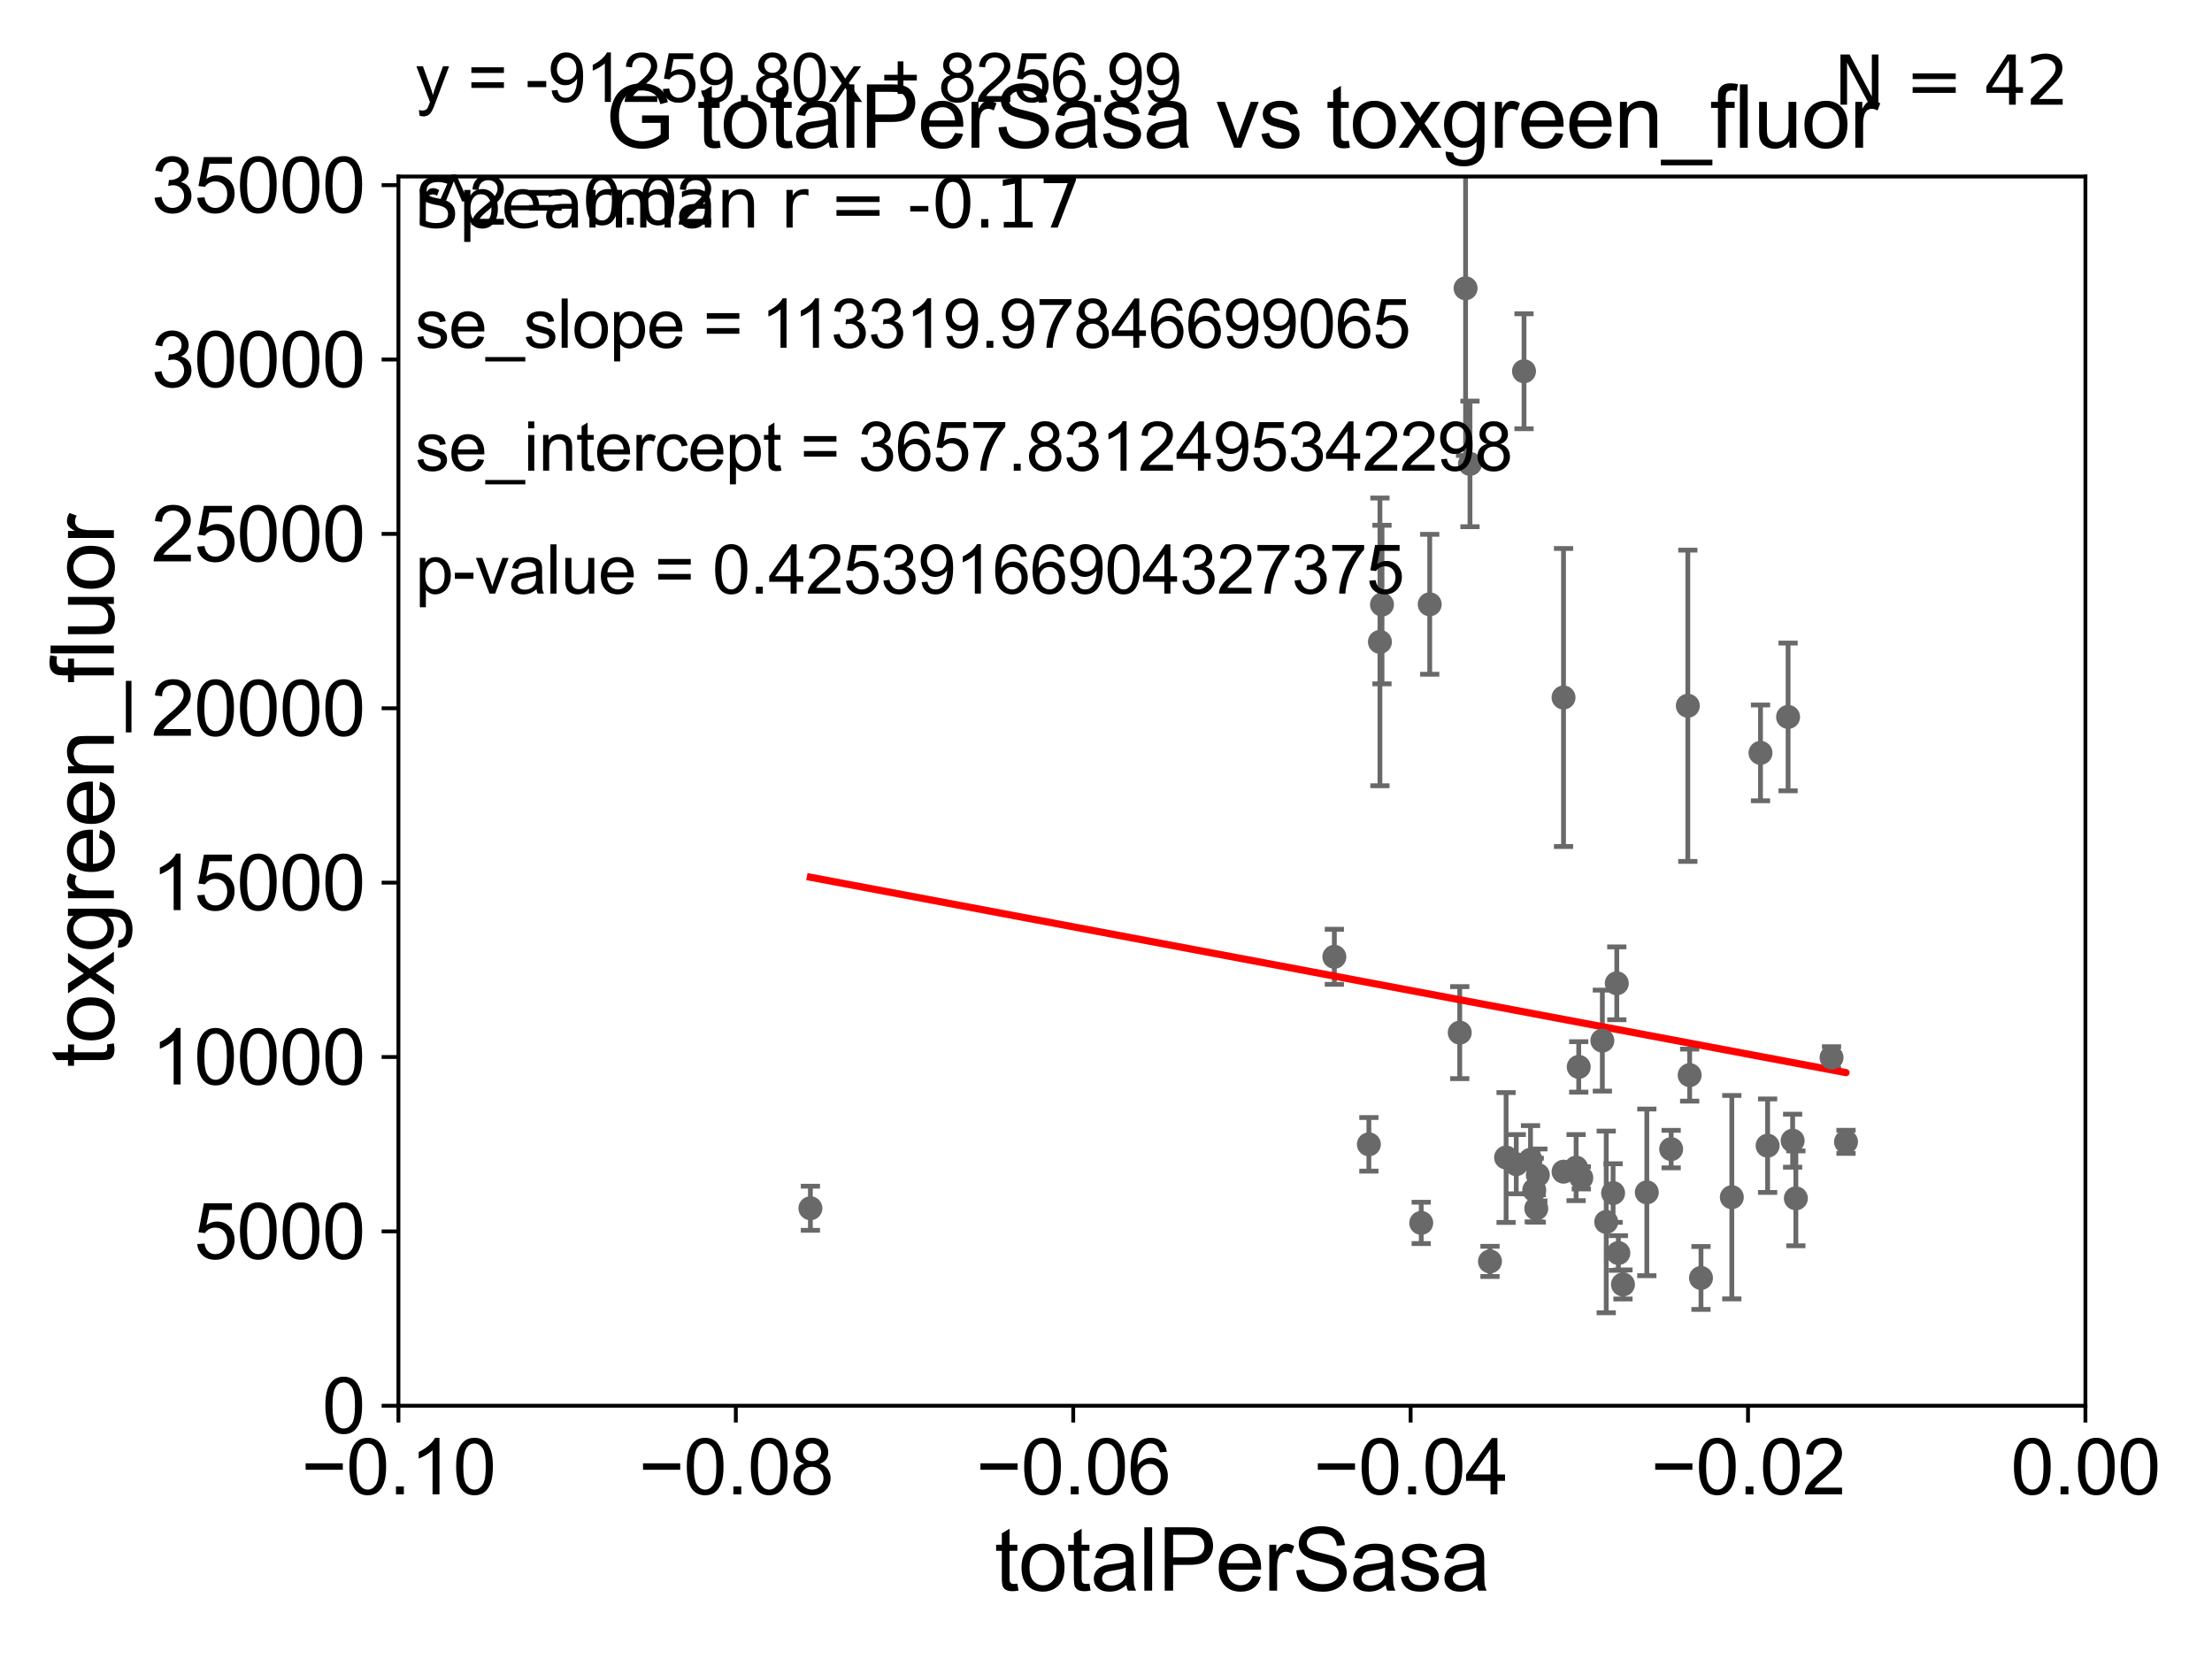 <?xml version="1.0" encoding="utf-8" standalone="no"?>
<!DOCTYPE svg PUBLIC "-//W3C//DTD SVG 1.1//EN"
  "http://www.w3.org/Graphics/SVG/1.1/DTD/svg11.dtd">
<svg xmlns:xlink="http://www.w3.org/1999/xlink" width="460.8pt" height="345.6pt" viewBox="0 0 460.8 345.6" xmlns="http://www.w3.org/2000/svg" version="1.1">
 <defs>
  <style type="text/css">*{stroke-linejoin: round; stroke-linecap: butt}</style>
 </defs>
 <g id="figure_1">
  <g id="patch_1">
   <path d="M 0 345.6 
L 460.8 345.6 
L 460.8 0 
L 0 0 
z
" style="fill: #ffffff"/>
  </g>
  <g id="axes_1">
   <g id="patch_2">
    <path d="M 83 292.84 
L 434.43 292.84 
L 434.43 36.775 
L 83 36.775 
z
" style="fill: #ffffff"/>
   </g>
   <g id="PathCollection_1">
    <defs>
     <path id="m9c431bacf0" d="M 0 1.118 
C 0.297 1.118 0.581 1 0.791 0.791 
C 1 0.581 1.118 0.297 1.118 0 
C 1.118 -0.297 1 -0.581 0.791 -0.791 
C 0.581 -1 0.297 -1.118 0 -1.118 
C -0.297 -1.118 -0.581 -1 -0.791 -0.791 
C -1 -0.581 -1.118 -0.297 -1.118 0 
C -1.118 0.297 -1 0.581 -0.791 0.791 
C -0.581 1 -0.297 1.118 0 1.118 
z
" style="stroke: #696969"/>
    </defs>
    <g clip-path="url(#p37c6353595)">
     <use xlink:href="#m9c431bacf0" x="168.822" y="251.703" style="fill: #696969; stroke: #696969"/>
     <use xlink:href="#m9c431bacf0" x="333.799" y="216.78" style="fill: #696969; stroke: #696969"/>
     <use xlink:href="#m9c431bacf0" x="285.162" y="238.386" style="fill: #696969; stroke: #696969"/>
     <use xlink:href="#m9c431bacf0" x="328.333" y="243.238" style="fill: #696969; stroke: #696969"/>
     <use xlink:href="#m9c431bacf0" x="334.606" y="254.553" style="fill: #696969; stroke: #696969"/>
     <use xlink:href="#m9c431bacf0" x="338.093" y="267.577" style="fill: #696969; stroke: #696969"/>
     <use xlink:href="#m9c431bacf0" x="319.614" y="247.912" style="fill: #696969; stroke: #696969"/>
     <use xlink:href="#m9c431bacf0" x="348.134" y="239.38" style="fill: #696969; stroke: #696969"/>
     <use xlink:href="#m9c431bacf0" x="337.134" y="261.029" style="fill: #696969; stroke: #696969"/>
     <use xlink:href="#m9c431bacf0" x="318.833" y="241.603" style="fill: #696969; stroke: #696969"/>
     <use xlink:href="#m9c431bacf0" x="328.878" y="222.257" style="fill: #696969; stroke: #696969"/>
     <use xlink:href="#m9c431bacf0" x="336.036" y="248.535" style="fill: #696969; stroke: #696969"/>
     <use xlink:href="#m9c431bacf0" x="325.711" y="145.302" style="fill: #696969; stroke: #696969"/>
     <use xlink:href="#m9c431bacf0" x="360.77" y="249.395" style="fill: #696969; stroke: #696969"/>
     <use xlink:href="#m9c431bacf0" x="336.806" y="204.84" style="fill: #696969; stroke: #696969"/>
     <use xlink:href="#m9c431bacf0" x="325.723" y="244.082" style="fill: #696969; stroke: #696969"/>
     <use xlink:href="#m9c431bacf0" x="354.347" y="266.224" style="fill: #696969; stroke: #696969"/>
     <use xlink:href="#m9c431bacf0" x="351.605" y="147.023" style="fill: #696969; stroke: #696969"/>
     <use xlink:href="#m9c431bacf0" x="313.747" y="241.129" style="fill: #696969; stroke: #696969"/>
     <use xlink:href="#m9c431bacf0" x="320.358" y="244.763" style="fill: #696969; stroke: #696969"/>
     <use xlink:href="#m9c431bacf0" x="277.97" y="199.322" style="fill: #696969; stroke: #696969"/>
     <use xlink:href="#m9c431bacf0" x="297.838" y="125.886" style="fill: #696969; stroke: #696969"/>
     <use xlink:href="#m9c431bacf0" x="366.746" y="156.841" style="fill: #696969; stroke: #696969"/>
     <use xlink:href="#m9c431bacf0" x="381.544" y="220.313" style="fill: #696969; stroke: #696969"/>
     <use xlink:href="#m9c431bacf0" x="315.864" y="242.52" style="fill: #696969; stroke: #696969"/>
     <use xlink:href="#m9c431bacf0" x="384.558" y="237.866" style="fill: #696969; stroke: #696969"/>
     <use xlink:href="#m9c431bacf0" x="368.226" y="238.669" style="fill: #696969; stroke: #696969"/>
     <use xlink:href="#m9c431bacf0" x="287.893" y="125.939" style="fill: #696969; stroke: #696969"/>
     <use xlink:href="#m9c431bacf0" x="373.439" y="237.626" style="fill: #696969; stroke: #696969"/>
     <use xlink:href="#m9c431bacf0" x="287.466" y="133.718" style="fill: #696969; stroke: #696969"/>
     <use xlink:href="#m9c431bacf0" x="305.308" y="60.054" style="fill: #696969; stroke: #696969"/>
     <use xlink:href="#m9c431bacf0" x="374.112" y="249.635" style="fill: #696969; stroke: #696969"/>
     <use xlink:href="#m9c431bacf0" x="310.39" y="262.775" style="fill: #696969; stroke: #696969"/>
     <use xlink:href="#m9c431bacf0" x="372.491" y="149.352" style="fill: #696969; stroke: #696969"/>
     <use xlink:href="#m9c431bacf0" x="304.091" y="215.115" style="fill: #696969; stroke: #696969"/>
     <use xlink:href="#m9c431bacf0" x="306.223" y="96.642" style="fill: #696969; stroke: #696969"/>
     <use xlink:href="#m9c431bacf0" x="320.032" y="251.745" style="fill: #696969; stroke: #696969"/>
     <use xlink:href="#m9c431bacf0" x="351.988" y="223.968" style="fill: #696969; stroke: #696969"/>
     <use xlink:href="#m9c431bacf0" x="343.063" y="248.393" style="fill: #696969; stroke: #696969"/>
     <use xlink:href="#m9c431bacf0" x="329.413" y="245.369" style="fill: #696969; stroke: #696969"/>
     <use xlink:href="#m9c431bacf0" x="317.48" y="77.339" style="fill: #696969; stroke: #696969"/>
     <use xlink:href="#m9c431bacf0" x="296.067" y="254.754" style="fill: #696969; stroke: #696969"/>
    </g>
   </g>
   <g id="matplotlib.axis_1">
    <g id="xtick_1">
     <g id="line2d_1">
      <defs>
       <path id="m68b143a104" d="M 0 0 
L 0 3.5 
" style="stroke: #000000; stroke-width: 0.8"/>
      </defs>
      <g>
       <use xlink:href="#m68b143a104" x="83" y="292.84" style="stroke: #000000; stroke-width: 0.8"/>
      </g>
     </g>
     <g id="text_1">
      <!-- −0.10 -->
      <g transform="translate(62.759 311.293)scale(0.16 -0.16)">
       <defs>
        <path id="ArialMT-2212" d="M 3381 1997 
L 356 1997 
L 356 2522 
L 3381 2522 
L 3381 1997 
z
" transform="scale(0.016)"/>
        <path id="ArialMT-30" d="M 266 2259 
Q 266 3072 433 3567 
Q 600 4063 929 4331 
Q 1259 4600 1759 4600 
Q 2128 4600 2406 4451 
Q 2684 4303 2865 4023 
Q 3047 3744 3150 3342 
Q 3253 2941 3253 2259 
Q 3253 1453 3087 958 
Q 2922 463 2592 192 
Q 2263 -78 1759 -78 
Q 1097 -78 719 397 
Q 266 969 266 2259 
z
M 844 2259 
Q 844 1131 1108 757 
Q 1372 384 1759 384 
Q 2147 384 2411 759 
Q 2675 1134 2675 2259 
Q 2675 3391 2411 3762 
Q 2147 4134 1753 4134 
Q 1366 4134 1134 3806 
Q 844 3388 844 2259 
z
" transform="scale(0.016)"/>
        <path id="ArialMT-2e" d="M 581 0 
L 581 641 
L 1222 641 
L 1222 0 
L 581 0 
z
" transform="scale(0.016)"/>
        <path id="ArialMT-31" d="M 2384 0 
L 1822 0 
L 1822 3584 
Q 1619 3391 1289 3197 
Q 959 3003 697 2906 
L 697 3450 
Q 1169 3672 1522 3987 
Q 1875 4303 2022 4600 
L 2384 4600 
L 2384 0 
z
" transform="scale(0.016)"/>
       </defs>
       <use xlink:href="#ArialMT-2212"/>
       <use xlink:href="#ArialMT-30" x="58.398"/>
       <use xlink:href="#ArialMT-2e" x="114.014"/>
       <use xlink:href="#ArialMT-31" x="141.797"/>
       <use xlink:href="#ArialMT-30" x="197.412"/>
      </g>
     </g>
    </g>
    <g id="xtick_2">
     <g id="line2d_2">
      <g>
       <use xlink:href="#m68b143a104" x="153.286" y="292.84" style="stroke: #000000; stroke-width: 0.8"/>
      </g>
     </g>
     <g id="text_2">
      <!-- −0.08 -->
      <g transform="translate(133.045 311.293)scale(0.16 -0.16)">
       <defs>
        <path id="ArialMT-38" d="M 1131 2484 
Q 781 2613 612 2850 
Q 444 3088 444 3419 
Q 444 3919 803 4259 
Q 1163 4600 1759 4600 
Q 2359 4600 2725 4251 
Q 3091 3903 3091 3403 
Q 3091 3084 2923 2848 
Q 2756 2613 2416 2484 
Q 2838 2347 3058 2040 
Q 3278 1734 3278 1309 
Q 3278 722 2862 322 
Q 2447 -78 1769 -78 
Q 1091 -78 675 323 
Q 259 725 259 1325 
Q 259 1772 486 2073 
Q 713 2375 1131 2484 
z
M 1019 3438 
Q 1019 3113 1228 2906 
Q 1438 2700 1772 2700 
Q 2097 2700 2305 2904 
Q 2513 3109 2513 3406 
Q 2513 3716 2298 3927 
Q 2084 4138 1766 4138 
Q 1444 4138 1231 3931 
Q 1019 3725 1019 3438 
z
M 838 1322 
Q 838 1081 952 856 
Q 1066 631 1291 507 
Q 1516 384 1775 384 
Q 2178 384 2440 643 
Q 2703 903 2703 1303 
Q 2703 1709 2433 1975 
Q 2163 2241 1756 2241 
Q 1359 2241 1098 1978 
Q 838 1716 838 1322 
z
" transform="scale(0.016)"/>
       </defs>
       <use xlink:href="#ArialMT-2212"/>
       <use xlink:href="#ArialMT-30" x="58.398"/>
       <use xlink:href="#ArialMT-2e" x="114.014"/>
       <use xlink:href="#ArialMT-30" x="141.797"/>
       <use xlink:href="#ArialMT-38" x="197.412"/>
      </g>
     </g>
    </g>
    <g id="xtick_3">
     <g id="line2d_3">
      <g>
       <use xlink:href="#m68b143a104" x="223.572" y="292.84" style="stroke: #000000; stroke-width: 0.8"/>
      </g>
     </g>
     <g id="text_3">
      <!-- −0.06 -->
      <g transform="translate(203.331 311.293)scale(0.16 -0.16)">
       <defs>
        <path id="ArialMT-36" d="M 3184 3459 
L 2625 3416 
Q 2550 3747 2413 3897 
Q 2184 4138 1850 4138 
Q 1581 4138 1378 3988 
Q 1113 3794 959 3422 
Q 806 3050 800 2363 
Q 1003 2672 1297 2822 
Q 1591 2972 1913 2972 
Q 2475 2972 2870 2558 
Q 3266 2144 3266 1488 
Q 3266 1056 3080 686 
Q 2894 316 2569 119 
Q 2244 -78 1831 -78 
Q 1128 -78 684 439 
Q 241 956 241 2144 
Q 241 3472 731 4075 
Q 1159 4600 1884 4600 
Q 2425 4600 2770 4297 
Q 3116 3994 3184 3459 
z
M 888 1484 
Q 888 1194 1011 928 
Q 1134 663 1356 523 
Q 1578 384 1822 384 
Q 2178 384 2434 671 
Q 2691 959 2691 1453 
Q 2691 1928 2437 2201 
Q 2184 2475 1800 2475 
Q 1419 2475 1153 2201 
Q 888 1928 888 1484 
z
" transform="scale(0.016)"/>
       </defs>
       <use xlink:href="#ArialMT-2212"/>
       <use xlink:href="#ArialMT-30" x="58.398"/>
       <use xlink:href="#ArialMT-2e" x="114.014"/>
       <use xlink:href="#ArialMT-30" x="141.797"/>
       <use xlink:href="#ArialMT-36" x="197.412"/>
      </g>
     </g>
    </g>
    <g id="xtick_4">
     <g id="line2d_4">
      <g>
       <use xlink:href="#m68b143a104" x="293.858" y="292.84" style="stroke: #000000; stroke-width: 0.8"/>
      </g>
     </g>
     <g id="text_4">
      <!-- −0.04 -->
      <g transform="translate(273.617 311.293)scale(0.16 -0.16)">
       <defs>
        <path id="ArialMT-34" d="M 2069 0 
L 2069 1097 
L 81 1097 
L 81 1613 
L 2172 4581 
L 2631 4581 
L 2631 1613 
L 3250 1613 
L 3250 1097 
L 2631 1097 
L 2631 0 
L 2069 0 
z
M 2069 1613 
L 2069 3678 
L 634 1613 
L 2069 1613 
z
" transform="scale(0.016)"/>
       </defs>
       <use xlink:href="#ArialMT-2212"/>
       <use xlink:href="#ArialMT-30" x="58.398"/>
       <use xlink:href="#ArialMT-2e" x="114.014"/>
       <use xlink:href="#ArialMT-30" x="141.797"/>
       <use xlink:href="#ArialMT-34" x="197.412"/>
      </g>
     </g>
    </g>
    <g id="xtick_5">
     <g id="line2d_5">
      <g>
       <use xlink:href="#m68b143a104" x="364.144" y="292.84" style="stroke: #000000; stroke-width: 0.8"/>
      </g>
     </g>
     <g id="text_5">
      <!-- −0.02 -->
      <g transform="translate(343.903 311.293)scale(0.16 -0.16)">
       <defs>
        <path id="ArialMT-32" d="M 3222 541 
L 3222 0 
L 194 0 
Q 188 203 259 391 
Q 375 700 629 1000 
Q 884 1300 1366 1694 
Q 2113 2306 2375 2664 
Q 2638 3022 2638 3341 
Q 2638 3675 2398 3904 
Q 2159 4134 1775 4134 
Q 1369 4134 1125 3890 
Q 881 3647 878 3216 
L 300 3275 
Q 359 3922 746 4261 
Q 1134 4600 1788 4600 
Q 2447 4600 2831 4234 
Q 3216 3869 3216 3328 
Q 3216 3053 3103 2787 
Q 2991 2522 2730 2228 
Q 2469 1934 1863 1422 
Q 1356 997 1212 845 
Q 1069 694 975 541 
L 3222 541 
z
" transform="scale(0.016)"/>
       </defs>
       <use xlink:href="#ArialMT-2212"/>
       <use xlink:href="#ArialMT-30" x="58.398"/>
       <use xlink:href="#ArialMT-2e" x="114.014"/>
       <use xlink:href="#ArialMT-30" x="141.797"/>
       <use xlink:href="#ArialMT-32" x="197.412"/>
      </g>
     </g>
    </g>
    <g id="xtick_6">
     <g id="line2d_6">
      <g>
       <use xlink:href="#m68b143a104" x="434.43" y="292.84" style="stroke: #000000; stroke-width: 0.8"/>
      </g>
     </g>
     <g id="text_6">
      <!-- 0.00 -->
      <g transform="translate(418.861 311.293)scale(0.16 -0.16)">
       <use xlink:href="#ArialMT-30"/>
       <use xlink:href="#ArialMT-2e" x="55.615"/>
       <use xlink:href="#ArialMT-30" x="83.398"/>
       <use xlink:href="#ArialMT-30" x="139.014"/>
      </g>
     </g>
    </g>
    <g id="text_7">
     <!-- totalPerSasa -->
     <g transform="translate(207.187 331.357)scale(0.18 -0.18)">
      <defs>
       <path id="ArialMT-74" d="M 1650 503 
L 1731 6 
Q 1494 -44 1306 -44 
Q 1000 -44 831 53 
Q 663 150 594 308 
Q 525 466 525 972 
L 525 2881 
L 113 2881 
L 113 3319 
L 525 3319 
L 525 4141 
L 1084 4478 
L 1084 3319 
L 1650 3319 
L 1650 2881 
L 1084 2881 
L 1084 941 
Q 1084 700 1114 631 
Q 1144 563 1211 522 
Q 1278 481 1403 481 
Q 1497 481 1650 503 
z
" transform="scale(0.016)"/>
       <path id="ArialMT-6f" d="M 213 1659 
Q 213 2581 725 3025 
Q 1153 3394 1769 3394 
Q 2453 3394 2887 2945 
Q 3322 2497 3322 1706 
Q 3322 1066 3130 698 
Q 2938 331 2570 128 
Q 2203 -75 1769 -75 
Q 1072 -75 642 372 
Q 213 819 213 1659 
z
M 791 1659 
Q 791 1022 1069 705 
Q 1347 388 1769 388 
Q 2188 388 2466 706 
Q 2744 1025 2744 1678 
Q 2744 2294 2464 2611 
Q 2184 2928 1769 2928 
Q 1347 2928 1069 2612 
Q 791 2297 791 1659 
z
" transform="scale(0.016)"/>
       <path id="ArialMT-61" d="M 2588 409 
Q 2275 144 1986 34 
Q 1697 -75 1366 -75 
Q 819 -75 525 192 
Q 231 459 231 875 
Q 231 1119 342 1320 
Q 453 1522 633 1644 
Q 813 1766 1038 1828 
Q 1203 1872 1538 1913 
Q 2219 1994 2541 2106 
Q 2544 2222 2544 2253 
Q 2544 2597 2384 2738 
Q 2169 2928 1744 2928 
Q 1347 2928 1158 2789 
Q 969 2650 878 2297 
L 328 2372 
Q 403 2725 575 2942 
Q 747 3159 1072 3276 
Q 1397 3394 1825 3394 
Q 2250 3394 2515 3294 
Q 2781 3194 2906 3042 
Q 3031 2891 3081 2659 
Q 3109 2516 3109 2141 
L 3109 1391 
Q 3109 606 3145 398 
Q 3181 191 3288 0 
L 2700 0 
Q 2613 175 2588 409 
z
M 2541 1666 
Q 2234 1541 1622 1453 
Q 1275 1403 1131 1340 
Q 988 1278 909 1158 
Q 831 1038 831 891 
Q 831 666 1001 516 
Q 1172 366 1500 366 
Q 1825 366 2078 508 
Q 2331 650 2450 897 
Q 2541 1088 2541 1459 
L 2541 1666 
z
" transform="scale(0.016)"/>
       <path id="ArialMT-6c" d="M 409 0 
L 409 4581 
L 972 4581 
L 972 0 
L 409 0 
z
" transform="scale(0.016)"/>
       <path id="ArialMT-50" d="M 494 0 
L 494 4581 
L 2222 4581 
Q 2678 4581 2919 4538 
Q 3256 4481 3484 4323 
Q 3713 4166 3852 3881 
Q 3991 3597 3991 3256 
Q 3991 2672 3619 2267 
Q 3247 1863 2275 1863 
L 1100 1863 
L 1100 0 
L 494 0 
z
M 1100 2403 
L 2284 2403 
Q 2872 2403 3119 2622 
Q 3366 2841 3366 3238 
Q 3366 3525 3220 3729 
Q 3075 3934 2838 4000 
Q 2684 4041 2272 4041 
L 1100 4041 
L 1100 2403 
z
" transform="scale(0.016)"/>
       <path id="ArialMT-65" d="M 2694 1069 
L 3275 997 
Q 3138 488 2766 206 
Q 2394 -75 1816 -75 
Q 1088 -75 661 373 
Q 234 822 234 1631 
Q 234 2469 665 2931 
Q 1097 3394 1784 3394 
Q 2450 3394 2872 2941 
Q 3294 2488 3294 1666 
Q 3294 1616 3291 1516 
L 816 1516 
Q 847 969 1125 678 
Q 1403 388 1819 388 
Q 2128 388 2347 550 
Q 2566 713 2694 1069 
z
M 847 1978 
L 2700 1978 
Q 2663 2397 2488 2606 
Q 2219 2931 1791 2931 
Q 1403 2931 1139 2672 
Q 875 2413 847 1978 
z
" transform="scale(0.016)"/>
       <path id="ArialMT-72" d="M 416 0 
L 416 3319 
L 922 3319 
L 922 2816 
Q 1116 3169 1280 3281 
Q 1444 3394 1641 3394 
Q 1925 3394 2219 3213 
L 2025 2691 
Q 1819 2813 1613 2813 
Q 1428 2813 1281 2702 
Q 1134 2591 1072 2394 
Q 978 2094 978 1738 
L 978 0 
L 416 0 
z
" transform="scale(0.016)"/>
       <path id="ArialMT-53" d="M 288 1472 
L 859 1522 
Q 900 1178 1048 958 
Q 1197 738 1509 602 
Q 1822 466 2213 466 
Q 2559 466 2825 569 
Q 3091 672 3220 851 
Q 3350 1031 3350 1244 
Q 3350 1459 3225 1620 
Q 3100 1781 2813 1891 
Q 2628 1963 1997 2114 
Q 1366 2266 1113 2400 
Q 784 2572 623 2826 
Q 463 3081 463 3397 
Q 463 3744 659 4045 
Q 856 4347 1234 4503 
Q 1613 4659 2075 4659 
Q 2584 4659 2973 4495 
Q 3363 4331 3572 4012 
Q 3781 3694 3797 3291 
L 3216 3247 
Q 3169 3681 2898 3903 
Q 2628 4125 2100 4125 
Q 1550 4125 1298 3923 
Q 1047 3722 1047 3438 
Q 1047 3191 1225 3031 
Q 1400 2872 2139 2705 
Q 2878 2538 3153 2413 
Q 3553 2228 3743 1945 
Q 3934 1663 3934 1294 
Q 3934 928 3725 604 
Q 3516 281 3123 101 
Q 2731 -78 2241 -78 
Q 1619 -78 1198 103 
Q 778 284 539 648 
Q 300 1013 288 1472 
z
" transform="scale(0.016)"/>
       <path id="ArialMT-73" d="M 197 991 
L 753 1078 
Q 800 744 1014 566 
Q 1228 388 1613 388 
Q 2000 388 2187 545 
Q 2375 703 2375 916 
Q 2375 1106 2209 1216 
Q 2094 1291 1634 1406 
Q 1016 1563 777 1677 
Q 538 1791 414 1992 
Q 291 2194 291 2438 
Q 291 2659 392 2848 
Q 494 3038 669 3163 
Q 800 3259 1026 3326 
Q 1253 3394 1513 3394 
Q 1903 3394 2198 3281 
Q 2494 3169 2634 2976 
Q 2775 2784 2828 2463 
L 2278 2388 
Q 2241 2644 2061 2787 
Q 1881 2931 1553 2931 
Q 1166 2931 1000 2803 
Q 834 2675 834 2503 
Q 834 2394 903 2306 
Q 972 2216 1119 2156 
Q 1203 2125 1616 2013 
Q 2213 1853 2448 1751 
Q 2684 1650 2818 1456 
Q 2953 1263 2953 975 
Q 2953 694 2789 445 
Q 2625 197 2315 61 
Q 2006 -75 1616 -75 
Q 969 -75 630 194 
Q 291 463 197 991 
z
" transform="scale(0.016)"/>
      </defs>
      <use xlink:href="#ArialMT-74"/>
      <use xlink:href="#ArialMT-6f" x="27.783"/>
      <use xlink:href="#ArialMT-74" x="83.398"/>
      <use xlink:href="#ArialMT-61" x="111.182"/>
      <use xlink:href="#ArialMT-6c" x="166.797"/>
      <use xlink:href="#ArialMT-50" x="189.014"/>
      <use xlink:href="#ArialMT-65" x="255.713"/>
      <use xlink:href="#ArialMT-72" x="311.328"/>
      <use xlink:href="#ArialMT-53" x="344.629"/>
      <use xlink:href="#ArialMT-61" x="411.328"/>
      <use xlink:href="#ArialMT-73" x="466.943"/>
      <use xlink:href="#ArialMT-61" x="516.943"/>
     </g>
    </g>
   </g>
   <g id="matplotlib.axis_2">
    <g id="ytick_1">
     <g id="line2d_7">
      <defs>
       <path id="m86cbfcb2ee" d="M 0 0 
L -3.5 0 
" style="stroke: #000000; stroke-width: 0.8"/>
      </defs>
      <g>
       <use xlink:href="#m86cbfcb2ee" x="83" y="292.84" style="stroke: #000000; stroke-width: 0.8"/>
      </g>
     </g>
     <g id="text_8">
      <!-- 0 -->
      <g transform="translate(67.103 298.566)scale(0.16 -0.16)">
       <use xlink:href="#ArialMT-30"/>
      </g>
     </g>
    </g>
    <g id="ytick_2">
     <g id="line2d_8">
      <g>
       <use xlink:href="#m86cbfcb2ee" x="83" y="256.516" style="stroke: #000000; stroke-width: 0.8"/>
      </g>
     </g>
     <g id="text_9">
      <!-- 5000 -->
      <g transform="translate(40.41 262.242)scale(0.16 -0.16)">
       <defs>
        <path id="ArialMT-35" d="M 266 1200 
L 856 1250 
Q 922 819 1161 601 
Q 1400 384 1738 384 
Q 2144 384 2425 690 
Q 2706 997 2706 1503 
Q 2706 1984 2436 2262 
Q 2166 2541 1728 2541 
Q 1456 2541 1237 2417 
Q 1019 2294 894 2097 
L 366 2166 
L 809 4519 
L 3088 4519 
L 3088 3981 
L 1259 3981 
L 1013 2750 
Q 1425 3038 1878 3038 
Q 2478 3038 2890 2622 
Q 3303 2206 3303 1553 
Q 3303 931 2941 478 
Q 2500 -78 1738 -78 
Q 1113 -78 717 272 
Q 322 622 266 1200 
z
" transform="scale(0.016)"/>
       </defs>
       <use xlink:href="#ArialMT-35"/>
       <use xlink:href="#ArialMT-30" x="55.615"/>
       <use xlink:href="#ArialMT-30" x="111.23"/>
       <use xlink:href="#ArialMT-30" x="166.846"/>
      </g>
     </g>
    </g>
    <g id="ytick_3">
     <g id="line2d_9">
      <g>
       <use xlink:href="#m86cbfcb2ee" x="83" y="220.192" style="stroke: #000000; stroke-width: 0.8"/>
      </g>
     </g>
     <g id="text_10">
      <!-- 10000 -->
      <g transform="translate(31.512 225.918)scale(0.16 -0.16)">
       <use xlink:href="#ArialMT-31"/>
       <use xlink:href="#ArialMT-30" x="55.615"/>
       <use xlink:href="#ArialMT-30" x="111.23"/>
       <use xlink:href="#ArialMT-30" x="166.846"/>
       <use xlink:href="#ArialMT-30" x="222.461"/>
      </g>
     </g>
    </g>
    <g id="ytick_4">
     <g id="line2d_10">
      <g>
       <use xlink:href="#m86cbfcb2ee" x="83" y="183.867" style="stroke: #000000; stroke-width: 0.8"/>
      </g>
     </g>
     <g id="text_11">
      <!-- 15000 -->
      <g transform="translate(31.512 189.594)scale(0.16 -0.16)">
       <use xlink:href="#ArialMT-31"/>
       <use xlink:href="#ArialMT-35" x="55.615"/>
       <use xlink:href="#ArialMT-30" x="111.23"/>
       <use xlink:href="#ArialMT-30" x="166.846"/>
       <use xlink:href="#ArialMT-30" x="222.461"/>
      </g>
     </g>
    </g>
    <g id="ytick_5">
     <g id="line2d_11">
      <g>
       <use xlink:href="#m86cbfcb2ee" x="83" y="147.543" style="stroke: #000000; stroke-width: 0.8"/>
      </g>
     </g>
     <g id="text_12">
      <!-- 20000 -->
      <g transform="translate(31.512 153.27)scale(0.16 -0.16)">
       <use xlink:href="#ArialMT-32"/>
       <use xlink:href="#ArialMT-30" x="55.615"/>
       <use xlink:href="#ArialMT-30" x="111.23"/>
       <use xlink:href="#ArialMT-30" x="166.846"/>
       <use xlink:href="#ArialMT-30" x="222.461"/>
      </g>
     </g>
    </g>
    <g id="ytick_6">
     <g id="line2d_12">
      <g>
       <use xlink:href="#m86cbfcb2ee" x="83" y="111.219" style="stroke: #000000; stroke-width: 0.8"/>
      </g>
     </g>
     <g id="text_13">
      <!-- 25000 -->
      <g transform="translate(31.512 116.945)scale(0.16 -0.16)">
       <use xlink:href="#ArialMT-32"/>
       <use xlink:href="#ArialMT-35" x="55.615"/>
       <use xlink:href="#ArialMT-30" x="111.23"/>
       <use xlink:href="#ArialMT-30" x="166.846"/>
       <use xlink:href="#ArialMT-30" x="222.461"/>
      </g>
     </g>
    </g>
    <g id="ytick_7">
     <g id="line2d_13">
      <g>
       <use xlink:href="#m86cbfcb2ee" x="83" y="74.895" style="stroke: #000000; stroke-width: 0.8"/>
      </g>
     </g>
     <g id="text_14">
      <!-- 30000 -->
      <g transform="translate(31.512 80.621)scale(0.16 -0.16)">
       <defs>
        <path id="ArialMT-33" d="M 269 1209 
L 831 1284 
Q 928 806 1161 595 
Q 1394 384 1728 384 
Q 2125 384 2398 659 
Q 2672 934 2672 1341 
Q 2672 1728 2419 1979 
Q 2166 2231 1775 2231 
Q 1616 2231 1378 2169 
L 1441 2663 
Q 1497 2656 1531 2656 
Q 1891 2656 2178 2843 
Q 2466 3031 2466 3422 
Q 2466 3731 2256 3934 
Q 2047 4138 1716 4138 
Q 1388 4138 1169 3931 
Q 950 3725 888 3313 
L 325 3413 
Q 428 3978 793 4289 
Q 1159 4600 1703 4600 
Q 2078 4600 2393 4439 
Q 2709 4278 2876 4000 
Q 3044 3722 3044 3409 
Q 3044 3113 2884 2869 
Q 2725 2625 2413 2481 
Q 2819 2388 3044 2092 
Q 3269 1797 3269 1353 
Q 3269 753 2831 336 
Q 2394 -81 1725 -81 
Q 1122 -81 723 278 
Q 325 638 269 1209 
z
" transform="scale(0.016)"/>
       </defs>
       <use xlink:href="#ArialMT-33"/>
       <use xlink:href="#ArialMT-30" x="55.615"/>
       <use xlink:href="#ArialMT-30" x="111.23"/>
       <use xlink:href="#ArialMT-30" x="166.846"/>
       <use xlink:href="#ArialMT-30" x="222.461"/>
      </g>
     </g>
    </g>
    <g id="ytick_8">
     <g id="line2d_14">
      <g>
       <use xlink:href="#m86cbfcb2ee" x="83" y="38.571" style="stroke: #000000; stroke-width: 0.8"/>
      </g>
     </g>
     <g id="text_15">
      <!-- 35000 -->
      <g transform="translate(31.512 44.297)scale(0.16 -0.16)">
       <use xlink:href="#ArialMT-33"/>
       <use xlink:href="#ArialMT-35" x="55.615"/>
       <use xlink:href="#ArialMT-30" x="111.23"/>
       <use xlink:href="#ArialMT-30" x="166.846"/>
       <use xlink:href="#ArialMT-30" x="222.461"/>
      </g>
     </g>
    </g>
    <g id="text_16">
     <!-- toxgreen_fluor -->
     <g transform="translate(23.724 222.34)rotate(-90)scale(0.18 -0.18)">
      <defs>
       <path id="ArialMT-78" d="M 47 0 
L 1259 1725 
L 138 3319 
L 841 3319 
L 1350 2541 
Q 1494 2319 1581 2169 
Q 1719 2375 1834 2534 
L 2394 3319 
L 3066 3319 
L 1919 1756 
L 3153 0 
L 2463 0 
L 1781 1031 
L 1600 1309 
L 728 0 
L 47 0 
z
" transform="scale(0.016)"/>
       <path id="ArialMT-67" d="M 319 -275 
L 866 -356 
Q 900 -609 1056 -725 
Q 1266 -881 1628 -881 
Q 2019 -881 2231 -725 
Q 2444 -569 2519 -288 
Q 2563 -116 2559 434 
Q 2191 0 1641 0 
Q 956 0 581 494 
Q 206 988 206 1678 
Q 206 2153 378 2554 
Q 550 2956 876 3175 
Q 1203 3394 1644 3394 
Q 2231 3394 2613 2919 
L 2613 3319 
L 3131 3319 
L 3131 450 
Q 3131 -325 2973 -648 
Q 2816 -972 2473 -1159 
Q 2131 -1347 1631 -1347 
Q 1038 -1347 672 -1080 
Q 306 -813 319 -275 
z
M 784 1719 
Q 784 1066 1043 766 
Q 1303 466 1694 466 
Q 2081 466 2343 764 
Q 2606 1063 2606 1700 
Q 2606 2309 2336 2618 
Q 2066 2928 1684 2928 
Q 1309 2928 1046 2623 
Q 784 2319 784 1719 
z
" transform="scale(0.016)"/>
       <path id="ArialMT-6e" d="M 422 0 
L 422 3319 
L 928 3319 
L 928 2847 
Q 1294 3394 1984 3394 
Q 2284 3394 2536 3286 
Q 2788 3178 2913 3003 
Q 3038 2828 3088 2588 
Q 3119 2431 3119 2041 
L 3119 0 
L 2556 0 
L 2556 2019 
Q 2556 2363 2490 2533 
Q 2425 2703 2258 2804 
Q 2091 2906 1866 2906 
Q 1506 2906 1245 2678 
Q 984 2450 984 1813 
L 984 0 
L 422 0 
z
" transform="scale(0.016)"/>
       <path id="ArialMT-5f" d="M -97 -1272 
L -97 -866 
L 3631 -866 
L 3631 -1272 
L -97 -1272 
z
" transform="scale(0.016)"/>
       <path id="ArialMT-66" d="M 556 0 
L 556 2881 
L 59 2881 
L 59 3319 
L 556 3319 
L 556 3672 
Q 556 4006 616 4169 
Q 697 4388 901 4523 
Q 1106 4659 1475 4659 
Q 1713 4659 2000 4603 
L 1916 4113 
Q 1741 4144 1584 4144 
Q 1328 4144 1222 4034 
Q 1116 3925 1116 3625 
L 1116 3319 
L 1763 3319 
L 1763 2881 
L 1116 2881 
L 1116 0 
L 556 0 
z
" transform="scale(0.016)"/>
       <path id="ArialMT-75" d="M 2597 0 
L 2597 488 
Q 2209 -75 1544 -75 
Q 1250 -75 995 37 
Q 741 150 617 320 
Q 494 491 444 738 
Q 409 903 409 1263 
L 409 3319 
L 972 3319 
L 972 1478 
Q 972 1038 1006 884 
Q 1059 663 1231 536 
Q 1403 409 1656 409 
Q 1909 409 2131 539 
Q 2353 669 2445 892 
Q 2538 1116 2538 1541 
L 2538 3319 
L 3100 3319 
L 3100 0 
L 2597 0 
z
" transform="scale(0.016)"/>
      </defs>
      <use xlink:href="#ArialMT-74"/>
      <use xlink:href="#ArialMT-6f" x="27.783"/>
      <use xlink:href="#ArialMT-78" x="83.398"/>
      <use xlink:href="#ArialMT-67" x="133.398"/>
      <use xlink:href="#ArialMT-72" x="189.014"/>
      <use xlink:href="#ArialMT-65" x="222.314"/>
      <use xlink:href="#ArialMT-65" x="277.93"/>
      <use xlink:href="#ArialMT-6e" x="333.545"/>
      <use xlink:href="#ArialMT-5f" x="389.16"/>
      <use xlink:href="#ArialMT-66" x="444.775"/>
      <use xlink:href="#ArialMT-6c" x="472.559"/>
      <use xlink:href="#ArialMT-75" x="494.775"/>
      <use xlink:href="#ArialMT-6f" x="550.391"/>
      <use xlink:href="#ArialMT-72" x="606.006"/>
     </g>
    </g>
   </g>
   <g id="LineCollection_1">
    <path d="M 168.822 256.298 
L 168.822 247.108 
" clip-path="url(#p37c6353595)" style="fill: none; stroke: #696969"/>
    <path d="M 333.799 227.297 
L 333.799 206.263 
" clip-path="url(#p37c6353595)" style="fill: none; stroke: #696969"/>
    <path d="M 285.162 243.968 
L 285.162 232.803 
" clip-path="url(#p37c6353595)" style="fill: none; stroke: #696969"/>
    <path d="M 328.333 250.119 
L 328.333 236.357 
" clip-path="url(#p37c6353595)" style="fill: none; stroke: #696969"/>
    <path d="M 334.606 273.473 
L 334.606 235.632 
" clip-path="url(#p37c6353595)" style="fill: none; stroke: #696969"/>
    <path d="M 338.093 270.604 
L 338.093 264.55 
" clip-path="url(#p37c6353595)" style="fill: none; stroke: #696969"/>
    <path d="M 319.614 254.544 
L 319.614 241.28 
" clip-path="url(#p37c6353595)" style="fill: none; stroke: #696969"/>
    <path d="M 348.134 243.288 
L 348.134 235.471 
" clip-path="url(#p37c6353595)" style="fill: none; stroke: #696969"/>
    <path d="M 337.134 264.642 
L 337.134 257.417 
" clip-path="url(#p37c6353595)" style="fill: none; stroke: #696969"/>
    <path d="M 318.833 248.719 
L 318.833 234.486 
" clip-path="url(#p37c6353595)" style="fill: none; stroke: #696969"/>
    <path d="M 328.878 227.514 
L 328.878 216.999 
" clip-path="url(#p37c6353595)" style="fill: none; stroke: #696969"/>
    <path d="M 336.036 254.642 
L 336.036 242.428 
" clip-path="url(#p37c6353595)" style="fill: none; stroke: #696969"/>
    <path d="M 325.711 176.343 
L 325.711 114.261 
" clip-path="url(#p37c6353595)" style="fill: none; stroke: #696969"/>
    <path d="M 360.77 270.583 
L 360.77 228.207 
" clip-path="url(#p37c6353595)" style="fill: none; stroke: #696969"/>
    <path d="M 336.806 212.427 
L 336.806 197.253 
" clip-path="url(#p37c6353595)" style="fill: none; stroke: #696969"/>
    <path d="M 325.723 244.986 
L 325.723 243.178 
" clip-path="url(#p37c6353595)" style="fill: none; stroke: #696969"/>
    <path d="M 354.347 272.779 
L 354.347 259.668 
" clip-path="url(#p37c6353595)" style="fill: none; stroke: #696969"/>
    <path d="M 351.605 179.444 
L 351.605 114.602 
" clip-path="url(#p37c6353595)" style="fill: none; stroke: #696969"/>
    <path d="M 313.747 254.655 
L 313.747 227.604 
" clip-path="url(#p37c6353595)" style="fill: none; stroke: #696969"/>
    <path d="M 320.358 250.174 
L 320.358 239.352 
" clip-path="url(#p37c6353595)" style="fill: none; stroke: #696969"/>
    <path d="M 277.97 205.059 
L 277.97 193.584 
" clip-path="url(#p37c6353595)" style="fill: none; stroke: #696969"/>
    <path d="M 297.838 140.457 
L 297.838 111.314 
" clip-path="url(#p37c6353595)" style="fill: none; stroke: #696969"/>
    <path d="M 366.746 166.82 
L 366.746 146.861 
" clip-path="url(#p37c6353595)" style="fill: none; stroke: #696969"/>
    <path d="M 381.544 222.581 
L 381.544 218.045 
" clip-path="url(#p37c6353595)" style="fill: none; stroke: #696969"/>
    <path d="M 315.864 248.688 
L 315.864 236.352 
" clip-path="url(#p37c6353595)" style="fill: none; stroke: #696969"/>
    <path d="M 384.558 240.273 
L 384.558 235.46 
" clip-path="url(#p37c6353595)" style="fill: none; stroke: #696969"/>
    <path d="M 368.226 248.408 
L 368.226 228.93 
" clip-path="url(#p37c6353595)" style="fill: none; stroke: #696969"/>
    <path d="M 287.893 142.455 
L 287.893 109.423 
" clip-path="url(#p37c6353595)" style="fill: none; stroke: #696969"/>
    <path d="M 373.439 243.153 
L 373.439 232.099 
" clip-path="url(#p37c6353595)" style="fill: none; stroke: #696969"/>
    <path d="M 287.466 163.689 
L 287.466 103.748 
" clip-path="url(#p37c6353595)" style="fill: none; stroke: #696969"/>
    <path d="M 305.308 94.883 
L 305.308 25.225 
" clip-path="url(#p37c6353595)" style="fill: none; stroke: #696969"/>
    <path d="M 374.112 259.513 
L 374.112 239.756 
" clip-path="url(#p37c6353595)" style="fill: none; stroke: #696969"/>
    <path d="M 310.39 265.922 
L 310.39 259.628 
" clip-path="url(#p37c6353595)" style="fill: none; stroke: #696969"/>
    <path d="M 372.491 164.74 
L 372.491 133.965 
" clip-path="url(#p37c6353595)" style="fill: none; stroke: #696969"/>
    <path d="M 304.091 224.7 
L 304.091 205.53 
" clip-path="url(#p37c6353595)" style="fill: none; stroke: #696969"/>
    <path d="M 306.223 109.725 
L 306.223 83.558 
" clip-path="url(#p37c6353595)" style="fill: none; stroke: #696969"/>
    <path d="M 320.032 254.604 
L 320.032 248.885 
" clip-path="url(#p37c6353595)" style="fill: none; stroke: #696969"/>
    <path d="M 351.988 229.385 
L 351.988 218.552 
" clip-path="url(#p37c6353595)" style="fill: none; stroke: #696969"/>
    <path d="M 343.063 265.753 
L 343.063 231.034 
" clip-path="url(#p37c6353595)" style="fill: none; stroke: #696969"/>
    <path d="M 329.413 247.686 
L 329.413 243.052 
" clip-path="url(#p37c6353595)" style="fill: none; stroke: #696969"/>
    <path d="M 317.48 89.318 
L 317.48 65.36 
" clip-path="url(#p37c6353595)" style="fill: none; stroke: #696969"/>
    <path d="M 296.067 259.056 
L 296.067 250.451 
" clip-path="url(#p37c6353595)" style="fill: none; stroke: #696969"/>
   </g>
   <g id="line2d_15">
    <defs>
     <path id="m73bfb046d8" d="M 2 0 
L -2 -0 
" style="stroke: #696969"/>
    </defs>
    <g clip-path="url(#p37c6353595)">
     <use xlink:href="#m73bfb046d8" x="168.822" y="256.298" style="fill: #696969; stroke: #696969"/>
     <use xlink:href="#m73bfb046d8" x="333.799" y="227.297" style="fill: #696969; stroke: #696969"/>
     <use xlink:href="#m73bfb046d8" x="285.162" y="243.968" style="fill: #696969; stroke: #696969"/>
     <use xlink:href="#m73bfb046d8" x="328.333" y="250.119" style="fill: #696969; stroke: #696969"/>
     <use xlink:href="#m73bfb046d8" x="334.606" y="273.473" style="fill: #696969; stroke: #696969"/>
     <use xlink:href="#m73bfb046d8" x="338.093" y="270.604" style="fill: #696969; stroke: #696969"/>
     <use xlink:href="#m73bfb046d8" x="319.614" y="254.544" style="fill: #696969; stroke: #696969"/>
     <use xlink:href="#m73bfb046d8" x="348.134" y="243.288" style="fill: #696969; stroke: #696969"/>
     <use xlink:href="#m73bfb046d8" x="337.134" y="264.642" style="fill: #696969; stroke: #696969"/>
     <use xlink:href="#m73bfb046d8" x="318.833" y="248.719" style="fill: #696969; stroke: #696969"/>
     <use xlink:href="#m73bfb046d8" x="328.878" y="227.514" style="fill: #696969; stroke: #696969"/>
     <use xlink:href="#m73bfb046d8" x="336.036" y="254.642" style="fill: #696969; stroke: #696969"/>
     <use xlink:href="#m73bfb046d8" x="325.711" y="176.343" style="fill: #696969; stroke: #696969"/>
     <use xlink:href="#m73bfb046d8" x="360.77" y="270.583" style="fill: #696969; stroke: #696969"/>
     <use xlink:href="#m73bfb046d8" x="336.806" y="212.427" style="fill: #696969; stroke: #696969"/>
     <use xlink:href="#m73bfb046d8" x="325.723" y="244.986" style="fill: #696969; stroke: #696969"/>
     <use xlink:href="#m73bfb046d8" x="354.347" y="272.779" style="fill: #696969; stroke: #696969"/>
     <use xlink:href="#m73bfb046d8" x="351.605" y="179.444" style="fill: #696969; stroke: #696969"/>
     <use xlink:href="#m73bfb046d8" x="313.747" y="254.655" style="fill: #696969; stroke: #696969"/>
     <use xlink:href="#m73bfb046d8" x="320.358" y="250.174" style="fill: #696969; stroke: #696969"/>
     <use xlink:href="#m73bfb046d8" x="277.97" y="205.059" style="fill: #696969; stroke: #696969"/>
     <use xlink:href="#m73bfb046d8" x="297.838" y="140.457" style="fill: #696969; stroke: #696969"/>
     <use xlink:href="#m73bfb046d8" x="366.746" y="166.82" style="fill: #696969; stroke: #696969"/>
     <use xlink:href="#m73bfb046d8" x="381.544" y="222.581" style="fill: #696969; stroke: #696969"/>
     <use xlink:href="#m73bfb046d8" x="315.864" y="248.688" style="fill: #696969; stroke: #696969"/>
     <use xlink:href="#m73bfb046d8" x="384.558" y="240.273" style="fill: #696969; stroke: #696969"/>
     <use xlink:href="#m73bfb046d8" x="368.226" y="248.408" style="fill: #696969; stroke: #696969"/>
     <use xlink:href="#m73bfb046d8" x="287.893" y="142.455" style="fill: #696969; stroke: #696969"/>
     <use xlink:href="#m73bfb046d8" x="373.439" y="243.153" style="fill: #696969; stroke: #696969"/>
     <use xlink:href="#m73bfb046d8" x="287.466" y="163.689" style="fill: #696969; stroke: #696969"/>
     <use xlink:href="#m73bfb046d8" x="305.308" y="94.883" style="fill: #696969; stroke: #696969"/>
     <use xlink:href="#m73bfb046d8" x="374.112" y="259.513" style="fill: #696969; stroke: #696969"/>
     <use xlink:href="#m73bfb046d8" x="310.39" y="265.922" style="fill: #696969; stroke: #696969"/>
     <use xlink:href="#m73bfb046d8" x="372.491" y="164.74" style="fill: #696969; stroke: #696969"/>
     <use xlink:href="#m73bfb046d8" x="304.091" y="224.7" style="fill: #696969; stroke: #696969"/>
     <use xlink:href="#m73bfb046d8" x="306.223" y="109.725" style="fill: #696969; stroke: #696969"/>
     <use xlink:href="#m73bfb046d8" x="320.032" y="254.604" style="fill: #696969; stroke: #696969"/>
     <use xlink:href="#m73bfb046d8" x="351.988" y="229.385" style="fill: #696969; stroke: #696969"/>
     <use xlink:href="#m73bfb046d8" x="343.063" y="265.753" style="fill: #696969; stroke: #696969"/>
     <use xlink:href="#m73bfb046d8" x="329.413" y="247.686" style="fill: #696969; stroke: #696969"/>
     <use xlink:href="#m73bfb046d8" x="317.48" y="89.318" style="fill: #696969; stroke: #696969"/>
     <use xlink:href="#m73bfb046d8" x="296.067" y="259.056" style="fill: #696969; stroke: #696969"/>
    </g>
   </g>
   <g id="line2d_16">
    <g clip-path="url(#p37c6353595)">
     <use xlink:href="#m73bfb046d8" x="168.822" y="247.108" style="fill: #696969; stroke: #696969"/>
     <use xlink:href="#m73bfb046d8" x="333.799" y="206.263" style="fill: #696969; stroke: #696969"/>
     <use xlink:href="#m73bfb046d8" x="285.162" y="232.803" style="fill: #696969; stroke: #696969"/>
     <use xlink:href="#m73bfb046d8" x="328.333" y="236.357" style="fill: #696969; stroke: #696969"/>
     <use xlink:href="#m73bfb046d8" x="334.606" y="235.632" style="fill: #696969; stroke: #696969"/>
     <use xlink:href="#m73bfb046d8" x="338.093" y="264.55" style="fill: #696969; stroke: #696969"/>
     <use xlink:href="#m73bfb046d8" x="319.614" y="241.28" style="fill: #696969; stroke: #696969"/>
     <use xlink:href="#m73bfb046d8" x="348.134" y="235.471" style="fill: #696969; stroke: #696969"/>
     <use xlink:href="#m73bfb046d8" x="337.134" y="257.417" style="fill: #696969; stroke: #696969"/>
     <use xlink:href="#m73bfb046d8" x="318.833" y="234.486" style="fill: #696969; stroke: #696969"/>
     <use xlink:href="#m73bfb046d8" x="328.878" y="216.999" style="fill: #696969; stroke: #696969"/>
     <use xlink:href="#m73bfb046d8" x="336.036" y="242.428" style="fill: #696969; stroke: #696969"/>
     <use xlink:href="#m73bfb046d8" x="325.711" y="114.261" style="fill: #696969; stroke: #696969"/>
     <use xlink:href="#m73bfb046d8" x="360.77" y="228.207" style="fill: #696969; stroke: #696969"/>
     <use xlink:href="#m73bfb046d8" x="336.806" y="197.253" style="fill: #696969; stroke: #696969"/>
     <use xlink:href="#m73bfb046d8" x="325.723" y="243.178" style="fill: #696969; stroke: #696969"/>
     <use xlink:href="#m73bfb046d8" x="354.347" y="259.668" style="fill: #696969; stroke: #696969"/>
     <use xlink:href="#m73bfb046d8" x="351.605" y="114.602" style="fill: #696969; stroke: #696969"/>
     <use xlink:href="#m73bfb046d8" x="313.747" y="227.604" style="fill: #696969; stroke: #696969"/>
     <use xlink:href="#m73bfb046d8" x="320.358" y="239.352" style="fill: #696969; stroke: #696969"/>
     <use xlink:href="#m73bfb046d8" x="277.97" y="193.584" style="fill: #696969; stroke: #696969"/>
     <use xlink:href="#m73bfb046d8" x="297.838" y="111.314" style="fill: #696969; stroke: #696969"/>
     <use xlink:href="#m73bfb046d8" x="366.746" y="146.861" style="fill: #696969; stroke: #696969"/>
     <use xlink:href="#m73bfb046d8" x="381.544" y="218.045" style="fill: #696969; stroke: #696969"/>
     <use xlink:href="#m73bfb046d8" x="315.864" y="236.352" style="fill: #696969; stroke: #696969"/>
     <use xlink:href="#m73bfb046d8" x="384.558" y="235.46" style="fill: #696969; stroke: #696969"/>
     <use xlink:href="#m73bfb046d8" x="368.226" y="228.93" style="fill: #696969; stroke: #696969"/>
     <use xlink:href="#m73bfb046d8" x="287.893" y="109.423" style="fill: #696969; stroke: #696969"/>
     <use xlink:href="#m73bfb046d8" x="373.439" y="232.099" style="fill: #696969; stroke: #696969"/>
     <use xlink:href="#m73bfb046d8" x="287.466" y="103.748" style="fill: #696969; stroke: #696969"/>
     <use xlink:href="#m73bfb046d8" x="305.308" y="25.225" style="fill: #696969; stroke: #696969"/>
     <use xlink:href="#m73bfb046d8" x="374.112" y="239.756" style="fill: #696969; stroke: #696969"/>
     <use xlink:href="#m73bfb046d8" x="310.39" y="259.628" style="fill: #696969; stroke: #696969"/>
     <use xlink:href="#m73bfb046d8" x="372.491" y="133.965" style="fill: #696969; stroke: #696969"/>
     <use xlink:href="#m73bfb046d8" x="304.091" y="205.53" style="fill: #696969; stroke: #696969"/>
     <use xlink:href="#m73bfb046d8" x="306.223" y="83.558" style="fill: #696969; stroke: #696969"/>
     <use xlink:href="#m73bfb046d8" x="320.032" y="248.885" style="fill: #696969; stroke: #696969"/>
     <use xlink:href="#m73bfb046d8" x="351.988" y="218.552" style="fill: #696969; stroke: #696969"/>
     <use xlink:href="#m73bfb046d8" x="343.063" y="231.034" style="fill: #696969; stroke: #696969"/>
     <use xlink:href="#m73bfb046d8" x="329.413" y="243.052" style="fill: #696969; stroke: #696969"/>
     <use xlink:href="#m73bfb046d8" x="317.48" y="65.36" style="fill: #696969; stroke: #696969"/>
     <use xlink:href="#m73bfb046d8" x="296.067" y="250.451" style="fill: #696969; stroke: #696969"/>
    </g>
   </g>
   <g id="line2d_17">
    <path d="M 168.822 182.746 
L 333.799 213.87 
L 285.162 204.694 
L 328.333 212.839 
L 334.606 214.022 
L 338.093 214.68 
L 319.614 211.194 
L 348.134 216.574 
L 337.134 214.499 
L 318.833 211.047 
L 328.878 212.942 
L 336.036 214.292 
L 325.711 212.344 
L 360.77 218.958 
L 336.806 214.437 
L 325.723 212.346 
L 354.347 217.746 
L 351.605 217.229 
L 313.747 210.087 
L 320.358 211.334 
L 277.97 203.337 
L 297.838 207.086 
L 366.746 220.085 
L 381.544 222.877 
L 315.864 210.486 
L 384.558 223.446 
L 368.226 220.365 
L 287.893 205.209 
L 373.439 221.348 
L 287.466 205.129 
L 305.308 208.495 
L 374.112 221.475 
L 310.39 209.454 
L 372.491 221.169 
L 304.091 208.265 
L 306.223 208.668 
L 320.032 211.273 
L 351.988 217.301 
L 343.063 215.618 
L 329.413 213.042 
L 317.48 210.791 
L 296.067 206.752 
" clip-path="url(#p37c6353595)" style="fill: none; stroke: #ff0000; stroke-width: 1.5; stroke-linecap: square"/>
   </g>
   <g id="line2d_18">
    <defs>
     <path id="m70700bf724" d="M 0 2 
C 0.53 2 1.039 1.789 1.414 1.414 
C 1.789 1.039 2 0.53 2 0 
C 2 -0.53 1.789 -1.039 1.414 -1.414 
C 1.039 -1.789 0.53 -2 0 -2 
C -0.53 -2 -1.039 -1.789 -1.414 -1.414 
C -1.789 -1.039 -2 -0.53 -2 0 
C -2 0.53 -1.789 1.039 -1.414 1.414 
C -1.039 1.789 -0.53 2 0 2 
z
" style="stroke: #696969"/>
    </defs>
    <g clip-path="url(#p37c6353595)">
     <use xlink:href="#m70700bf724" x="168.822" y="251.703" style="fill: #696969; stroke: #696969"/>
     <use xlink:href="#m70700bf724" x="333.799" y="216.78" style="fill: #696969; stroke: #696969"/>
     <use xlink:href="#m70700bf724" x="285.162" y="238.386" style="fill: #696969; stroke: #696969"/>
     <use xlink:href="#m70700bf724" x="328.333" y="243.238" style="fill: #696969; stroke: #696969"/>
     <use xlink:href="#m70700bf724" x="334.606" y="254.553" style="fill: #696969; stroke: #696969"/>
     <use xlink:href="#m70700bf724" x="338.093" y="267.577" style="fill: #696969; stroke: #696969"/>
     <use xlink:href="#m70700bf724" x="319.614" y="247.912" style="fill: #696969; stroke: #696969"/>
     <use xlink:href="#m70700bf724" x="348.134" y="239.38" style="fill: #696969; stroke: #696969"/>
     <use xlink:href="#m70700bf724" x="337.134" y="261.029" style="fill: #696969; stroke: #696969"/>
     <use xlink:href="#m70700bf724" x="318.833" y="241.603" style="fill: #696969; stroke: #696969"/>
     <use xlink:href="#m70700bf724" x="328.878" y="222.257" style="fill: #696969; stroke: #696969"/>
     <use xlink:href="#m70700bf724" x="336.036" y="248.535" style="fill: #696969; stroke: #696969"/>
     <use xlink:href="#m70700bf724" x="325.711" y="145.302" style="fill: #696969; stroke: #696969"/>
     <use xlink:href="#m70700bf724" x="360.77" y="249.395" style="fill: #696969; stroke: #696969"/>
     <use xlink:href="#m70700bf724" x="336.806" y="204.84" style="fill: #696969; stroke: #696969"/>
     <use xlink:href="#m70700bf724" x="325.723" y="244.082" style="fill: #696969; stroke: #696969"/>
     <use xlink:href="#m70700bf724" x="354.347" y="266.224" style="fill: #696969; stroke: #696969"/>
     <use xlink:href="#m70700bf724" x="351.605" y="147.023" style="fill: #696969; stroke: #696969"/>
     <use xlink:href="#m70700bf724" x="313.747" y="241.129" style="fill: #696969; stroke: #696969"/>
     <use xlink:href="#m70700bf724" x="320.358" y="244.763" style="fill: #696969; stroke: #696969"/>
     <use xlink:href="#m70700bf724" x="277.97" y="199.322" style="fill: #696969; stroke: #696969"/>
     <use xlink:href="#m70700bf724" x="297.838" y="125.886" style="fill: #696969; stroke: #696969"/>
     <use xlink:href="#m70700bf724" x="366.746" y="156.841" style="fill: #696969; stroke: #696969"/>
     <use xlink:href="#m70700bf724" x="381.544" y="220.313" style="fill: #696969; stroke: #696969"/>
     <use xlink:href="#m70700bf724" x="315.864" y="242.52" style="fill: #696969; stroke: #696969"/>
     <use xlink:href="#m70700bf724" x="384.558" y="237.866" style="fill: #696969; stroke: #696969"/>
     <use xlink:href="#m70700bf724" x="368.226" y="238.669" style="fill: #696969; stroke: #696969"/>
     <use xlink:href="#m70700bf724" x="287.893" y="125.939" style="fill: #696969; stroke: #696969"/>
     <use xlink:href="#m70700bf724" x="373.439" y="237.626" style="fill: #696969; stroke: #696969"/>
     <use xlink:href="#m70700bf724" x="287.466" y="133.718" style="fill: #696969; stroke: #696969"/>
     <use xlink:href="#m70700bf724" x="305.308" y="60.054" style="fill: #696969; stroke: #696969"/>
     <use xlink:href="#m70700bf724" x="374.112" y="249.635" style="fill: #696969; stroke: #696969"/>
     <use xlink:href="#m70700bf724" x="310.39" y="262.775" style="fill: #696969; stroke: #696969"/>
     <use xlink:href="#m70700bf724" x="372.491" y="149.352" style="fill: #696969; stroke: #696969"/>
     <use xlink:href="#m70700bf724" x="304.091" y="215.115" style="fill: #696969; stroke: #696969"/>
     <use xlink:href="#m70700bf724" x="306.223" y="96.642" style="fill: #696969; stroke: #696969"/>
     <use xlink:href="#m70700bf724" x="320.032" y="251.745" style="fill: #696969; stroke: #696969"/>
     <use xlink:href="#m70700bf724" x="351.988" y="223.968" style="fill: #696969; stroke: #696969"/>
     <use xlink:href="#m70700bf724" x="343.063" y="248.393" style="fill: #696969; stroke: #696969"/>
     <use xlink:href="#m70700bf724" x="329.413" y="245.369" style="fill: #696969; stroke: #696969"/>
     <use xlink:href="#m70700bf724" x="317.48" y="77.339" style="fill: #696969; stroke: #696969"/>
     <use xlink:href="#m70700bf724" x="296.067" y="254.754" style="fill: #696969; stroke: #696969"/>
    </g>
   </g>
   <g id="patch_3">
    <path d="M 83 292.84 
L 83 36.775 
" style="fill: none; stroke: #000000; stroke-width: 0.8; stroke-linejoin: miter; stroke-linecap: square"/>
   </g>
   <g id="patch_4">
    <path d="M 434.43 292.84 
L 434.43 36.775 
" style="fill: none; stroke: #000000; stroke-width: 0.8; stroke-linejoin: miter; stroke-linecap: square"/>
   </g>
   <g id="patch_5">
    <path d="M 83 292.84 
L 434.43 292.84 
" style="fill: none; stroke: #000000; stroke-width: 0.8; stroke-linejoin: miter; stroke-linecap: square"/>
   </g>
   <g id="patch_6">
    <path d="M 83 36.775 
L 434.43 36.775 
" style="fill: none; stroke: #000000; stroke-width: 0.8; stroke-linejoin: miter; stroke-linecap: square"/>
   </g>
   <g id="text_17">
    <!-- N = 42 -->
    <g transform="translate(381.997 21.806)scale(0.14 -0.14)">
     <defs>
      <path id="DejaVuSans-4e" d="M 628 4666 
L 1478 4666 
L 3547 763 
L 3547 4666 
L 4159 4666 
L 4159 0 
L 3309 0 
L 1241 3903 
L 1241 0 
L 628 0 
L 628 4666 
z
" transform="scale(0.016)"/>
      <path id="DejaVuSans-20" transform="scale(0.016)"/>
      <path id="DejaVuSans-3d" d="M 678 2906 
L 4684 2906 
L 4684 2381 
L 678 2381 
L 678 2906 
z
M 678 1631 
L 4684 1631 
L 4684 1100 
L 678 1100 
L 678 1631 
z
" transform="scale(0.016)"/>
      <path id="DejaVuSans-34" d="M 2419 4116 
L 825 1625 
L 2419 1625 
L 2419 4116 
z
M 2253 4666 
L 3047 4666 
L 3047 1625 
L 3713 1625 
L 3713 1100 
L 3047 1100 
L 3047 0 
L 2419 0 
L 2419 1100 
L 313 1100 
L 313 1709 
L 2253 4666 
z
" transform="scale(0.016)"/>
      <path id="DejaVuSans-32" d="M 1228 531 
L 3431 531 
L 3431 0 
L 469 0 
L 469 531 
Q 828 903 1448 1529 
Q 2069 2156 2228 2338 
Q 2531 2678 2651 2914 
Q 2772 3150 2772 3378 
Q 2772 3750 2511 3984 
Q 2250 4219 1831 4219 
Q 1534 4219 1204 4116 
Q 875 4013 500 3803 
L 500 4441 
Q 881 4594 1212 4672 
Q 1544 4750 1819 4750 
Q 2544 4750 2975 4387 
Q 3406 4025 3406 3419 
Q 3406 3131 3298 2873 
Q 3191 2616 2906 2266 
Q 2828 2175 2409 1742 
Q 1991 1309 1228 531 
z
" transform="scale(0.016)"/>
     </defs>
     <use xlink:href="#DejaVuSans-4e"/>
     <use xlink:href="#DejaVuSans-20" x="74.805"/>
     <use xlink:href="#DejaVuSans-3d" x="106.592"/>
     <use xlink:href="#DejaVuSans-20" x="190.381"/>
     <use xlink:href="#DejaVuSans-34" x="222.168"/>
     <use xlink:href="#DejaVuSans-32" x="285.791"/>
    </g>
   </g>
   <g id="text_18">
    <!-- Spearman r = -0.17 -->
    <g transform="translate(86.514 47.413)scale(0.14 -0.14)">
     <defs>
      <path id="DejaVuSans-53" d="M 3425 4513 
L 3425 3897 
Q 3066 4069 2747 4153 
Q 2428 4238 2131 4238 
Q 1616 4238 1336 4038 
Q 1056 3838 1056 3469 
Q 1056 3159 1242 3001 
Q 1428 2844 1947 2747 
L 2328 2669 
Q 3034 2534 3370 2195 
Q 3706 1856 3706 1288 
Q 3706 609 3251 259 
Q 2797 -91 1919 -91 
Q 1588 -91 1214 -16 
Q 841 59 441 206 
L 441 856 
Q 825 641 1194 531 
Q 1563 422 1919 422 
Q 2459 422 2753 634 
Q 3047 847 3047 1241 
Q 3047 1584 2836 1778 
Q 2625 1972 2144 2069 
L 1759 2144 
Q 1053 2284 737 2584 
Q 422 2884 422 3419 
Q 422 4038 858 4394 
Q 1294 4750 2059 4750 
Q 2388 4750 2728 4690 
Q 3069 4631 3425 4513 
z
" transform="scale(0.016)"/>
      <path id="DejaVuSans-70" d="M 1159 525 
L 1159 -1331 
L 581 -1331 
L 581 3500 
L 1159 3500 
L 1159 2969 
Q 1341 3281 1617 3432 
Q 1894 3584 2278 3584 
Q 2916 3584 3314 3078 
Q 3713 2572 3713 1747 
Q 3713 922 3314 415 
Q 2916 -91 2278 -91 
Q 1894 -91 1617 61 
Q 1341 213 1159 525 
z
M 3116 1747 
Q 3116 2381 2855 2742 
Q 2594 3103 2138 3103 
Q 1681 3103 1420 2742 
Q 1159 2381 1159 1747 
Q 1159 1113 1420 752 
Q 1681 391 2138 391 
Q 2594 391 2855 752 
Q 3116 1113 3116 1747 
z
" transform="scale(0.016)"/>
      <path id="DejaVuSans-65" d="M 3597 1894 
L 3597 1613 
L 953 1613 
Q 991 1019 1311 708 
Q 1631 397 2203 397 
Q 2534 397 2845 478 
Q 3156 559 3463 722 
L 3463 178 
Q 3153 47 2828 -22 
Q 2503 -91 2169 -91 
Q 1331 -91 842 396 
Q 353 884 353 1716 
Q 353 2575 817 3079 
Q 1281 3584 2069 3584 
Q 2775 3584 3186 3129 
Q 3597 2675 3597 1894 
z
M 3022 2063 
Q 3016 2534 2758 2815 
Q 2500 3097 2075 3097 
Q 1594 3097 1305 2825 
Q 1016 2553 972 2059 
L 3022 2063 
z
" transform="scale(0.016)"/>
      <path id="DejaVuSans-61" d="M 2194 1759 
Q 1497 1759 1228 1600 
Q 959 1441 959 1056 
Q 959 750 1161 570 
Q 1363 391 1709 391 
Q 2188 391 2477 730 
Q 2766 1069 2766 1631 
L 2766 1759 
L 2194 1759 
z
M 3341 1997 
L 3341 0 
L 2766 0 
L 2766 531 
Q 2569 213 2275 61 
Q 1981 -91 1556 -91 
Q 1019 -91 701 211 
Q 384 513 384 1019 
Q 384 1609 779 1909 
Q 1175 2209 1959 2209 
L 2766 2209 
L 2766 2266 
Q 2766 2663 2505 2880 
Q 2244 3097 1772 3097 
Q 1472 3097 1187 3025 
Q 903 2953 641 2809 
L 641 3341 
Q 956 3463 1253 3523 
Q 1550 3584 1831 3584 
Q 2591 3584 2966 3190 
Q 3341 2797 3341 1997 
z
" transform="scale(0.016)"/>
      <path id="DejaVuSans-72" d="M 2631 2963 
Q 2534 3019 2420 3045 
Q 2306 3072 2169 3072 
Q 1681 3072 1420 2755 
Q 1159 2438 1159 1844 
L 1159 0 
L 581 0 
L 581 3500 
L 1159 3500 
L 1159 2956 
Q 1341 3275 1631 3429 
Q 1922 3584 2338 3584 
Q 2397 3584 2469 3576 
Q 2541 3569 2628 3553 
L 2631 2963 
z
" transform="scale(0.016)"/>
      <path id="DejaVuSans-6d" d="M 3328 2828 
Q 3544 3216 3844 3400 
Q 4144 3584 4550 3584 
Q 5097 3584 5394 3201 
Q 5691 2819 5691 2113 
L 5691 0 
L 5113 0 
L 5113 2094 
Q 5113 2597 4934 2840 
Q 4756 3084 4391 3084 
Q 3944 3084 3684 2787 
Q 3425 2491 3425 1978 
L 3425 0 
L 2847 0 
L 2847 2094 
Q 2847 2600 2669 2842 
Q 2491 3084 2119 3084 
Q 1678 3084 1418 2786 
Q 1159 2488 1159 1978 
L 1159 0 
L 581 0 
L 581 3500 
L 1159 3500 
L 1159 2956 
Q 1356 3278 1631 3431 
Q 1906 3584 2284 3584 
Q 2666 3584 2933 3390 
Q 3200 3197 3328 2828 
z
" transform="scale(0.016)"/>
      <path id="DejaVuSans-6e" d="M 3513 2113 
L 3513 0 
L 2938 0 
L 2938 2094 
Q 2938 2591 2744 2837 
Q 2550 3084 2163 3084 
Q 1697 3084 1428 2787 
Q 1159 2491 1159 1978 
L 1159 0 
L 581 0 
L 581 3500 
L 1159 3500 
L 1159 2956 
Q 1366 3272 1645 3428 
Q 1925 3584 2291 3584 
Q 2894 3584 3203 3211 
Q 3513 2838 3513 2113 
z
" transform="scale(0.016)"/>
      <path id="DejaVuSans-2d" d="M 313 2009 
L 1997 2009 
L 1997 1497 
L 313 1497 
L 313 2009 
z
" transform="scale(0.016)"/>
      <path id="DejaVuSans-30" d="M 2034 4250 
Q 1547 4250 1301 3770 
Q 1056 3291 1056 2328 
Q 1056 1369 1301 889 
Q 1547 409 2034 409 
Q 2525 409 2770 889 
Q 3016 1369 3016 2328 
Q 3016 3291 2770 3770 
Q 2525 4250 2034 4250 
z
M 2034 4750 
Q 2819 4750 3233 4129 
Q 3647 3509 3647 2328 
Q 3647 1150 3233 529 
Q 2819 -91 2034 -91 
Q 1250 -91 836 529 
Q 422 1150 422 2328 
Q 422 3509 836 4129 
Q 1250 4750 2034 4750 
z
" transform="scale(0.016)"/>
      <path id="DejaVuSans-2e" d="M 684 794 
L 1344 794 
L 1344 0 
L 684 0 
L 684 794 
z
" transform="scale(0.016)"/>
      <path id="DejaVuSans-31" d="M 794 531 
L 1825 531 
L 1825 4091 
L 703 3866 
L 703 4441 
L 1819 4666 
L 2450 4666 
L 2450 531 
L 3481 531 
L 3481 0 
L 794 0 
L 794 531 
z
" transform="scale(0.016)"/>
      <path id="DejaVuSans-37" d="M 525 4666 
L 3525 4666 
L 3525 4397 
L 1831 0 
L 1172 0 
L 2766 4134 
L 525 4134 
L 525 4666 
z
" transform="scale(0.016)"/>
     </defs>
     <use xlink:href="#DejaVuSans-53"/>
     <use xlink:href="#DejaVuSans-70" x="63.477"/>
     <use xlink:href="#DejaVuSans-65" x="126.953"/>
     <use xlink:href="#DejaVuSans-61" x="188.477"/>
     <use xlink:href="#DejaVuSans-72" x="249.756"/>
     <use xlink:href="#DejaVuSans-6d" x="289.119"/>
     <use xlink:href="#DejaVuSans-61" x="386.531"/>
     <use xlink:href="#DejaVuSans-6e" x="447.811"/>
     <use xlink:href="#DejaVuSans-20" x="511.189"/>
     <use xlink:href="#DejaVuSans-72" x="542.977"/>
     <use xlink:href="#DejaVuSans-20" x="584.09"/>
     <use xlink:href="#DejaVuSans-3d" x="615.877"/>
     <use xlink:href="#DejaVuSans-20" x="699.666"/>
     <use xlink:href="#DejaVuSans-2d" x="731.453"/>
     <use xlink:href="#DejaVuSans-30" x="767.537"/>
     <use xlink:href="#DejaVuSans-2e" x="831.16"/>
     <use xlink:href="#DejaVuSans-31" x="862.947"/>
     <use xlink:href="#DejaVuSans-37" x="926.57"/>
    </g>
   </g>
   <g id="text_19">
    <!-- r^2 = 0.02 -->
    <g transform="translate(86.514 46.796)scale(0.14 -0.14)">
     <defs>
      <path id="ArialMT-5e" d="M 747 2156 
L 169 2156 
L 1272 4659 
L 1725 4659 
L 2834 2156 
L 2269 2156 
L 1497 4022 
L 747 2156 
z
" transform="scale(0.016)"/>
      <path id="ArialMT-20" transform="scale(0.016)"/>
      <path id="ArialMT-3d" d="M 3381 2694 
L 356 2694 
L 356 3219 
L 3381 3219 
L 3381 2694 
z
M 3381 1303 
L 356 1303 
L 356 1828 
L 3381 1828 
L 3381 1303 
z
" transform="scale(0.016)"/>
     </defs>
     <use xlink:href="#ArialMT-72"/>
     <use xlink:href="#ArialMT-5e" x="33.301"/>
     <use xlink:href="#ArialMT-32" x="80.225"/>
     <use xlink:href="#ArialMT-20" x="135.84"/>
     <use xlink:href="#ArialMT-3d" x="163.623"/>
     <use xlink:href="#ArialMT-20" x="222.021"/>
     <use xlink:href="#ArialMT-30" x="249.805"/>
     <use xlink:href="#ArialMT-2e" x="305.42"/>
     <use xlink:href="#ArialMT-30" x="333.203"/>
     <use xlink:href="#ArialMT-32" x="388.818"/>
    </g>
   </g>
   <g id="text_20">
    <!-- y = -91259.80x + 8256.99 -->
    <g transform="translate(86.514 21.231)scale(0.14 -0.14)">
     <defs>
      <path id="ArialMT-79" d="M 397 -1278 
L 334 -750 
Q 519 -800 656 -800 
Q 844 -800 956 -737 
Q 1069 -675 1141 -563 
Q 1194 -478 1313 -144 
Q 1328 -97 1363 -6 
L 103 3319 
L 709 3319 
L 1400 1397 
Q 1534 1031 1641 628 
Q 1738 1016 1872 1384 
L 2581 3319 
L 3144 3319 
L 1881 -56 
Q 1678 -603 1566 -809 
Q 1416 -1088 1222 -1217 
Q 1028 -1347 759 -1347 
Q 597 -1347 397 -1278 
z
" transform="scale(0.016)"/>
      <path id="ArialMT-2d" d="M 203 1375 
L 203 1941 
L 1931 1941 
L 1931 1375 
L 203 1375 
z
" transform="scale(0.016)"/>
      <path id="ArialMT-39" d="M 350 1059 
L 891 1109 
Q 959 728 1153 556 
Q 1347 384 1650 384 
Q 1909 384 2104 503 
Q 2300 622 2425 820 
Q 2550 1019 2634 1356 
Q 2719 1694 2719 2044 
Q 2719 2081 2716 2156 
Q 2547 1888 2255 1720 
Q 1963 1553 1622 1553 
Q 1053 1553 659 1965 
Q 266 2378 266 3053 
Q 266 3750 677 4175 
Q 1088 4600 1706 4600 
Q 2153 4600 2523 4359 
Q 2894 4119 3086 3673 
Q 3278 3228 3278 2384 
Q 3278 1506 3087 986 
Q 2897 466 2520 194 
Q 2144 -78 1638 -78 
Q 1100 -78 759 220 
Q 419 519 350 1059 
z
M 2653 3081 
Q 2653 3566 2395 3850 
Q 2138 4134 1775 4134 
Q 1400 4134 1122 3828 
Q 844 3522 844 3034 
Q 844 2597 1108 2323 
Q 1372 2050 1759 2050 
Q 2150 2050 2401 2323 
Q 2653 2597 2653 3081 
z
" transform="scale(0.016)"/>
      <path id="ArialMT-2b" d="M 1603 741 
L 1603 1997 
L 356 1997 
L 356 2522 
L 1603 2522 
L 1603 3769 
L 2134 3769 
L 2134 2522 
L 3381 2522 
L 3381 1997 
L 2134 1997 
L 2134 741 
L 1603 741 
z
" transform="scale(0.016)"/>
     </defs>
     <use xlink:href="#ArialMT-79"/>
     <use xlink:href="#ArialMT-20" x="50"/>
     <use xlink:href="#ArialMT-3d" x="77.783"/>
     <use xlink:href="#ArialMT-20" x="136.182"/>
     <use xlink:href="#ArialMT-2d" x="163.965"/>
     <use xlink:href="#ArialMT-39" x="197.266"/>
     <use xlink:href="#ArialMT-31" x="252.881"/>
     <use xlink:href="#ArialMT-32" x="308.496"/>
     <use xlink:href="#ArialMT-35" x="364.111"/>
     <use xlink:href="#ArialMT-39" x="419.727"/>
     <use xlink:href="#ArialMT-2e" x="475.342"/>
     <use xlink:href="#ArialMT-38" x="503.125"/>
     <use xlink:href="#ArialMT-30" x="558.74"/>
     <use xlink:href="#ArialMT-78" x="614.355"/>
     <use xlink:href="#ArialMT-20" x="664.355"/>
     <use xlink:href="#ArialMT-2b" x="692.139"/>
     <use xlink:href="#ArialMT-20" x="750.537"/>
     <use xlink:href="#ArialMT-38" x="778.32"/>
     <use xlink:href="#ArialMT-32" x="833.936"/>
     <use xlink:href="#ArialMT-35" x="889.551"/>
     <use xlink:href="#ArialMT-36" x="945.166"/>
     <use xlink:href="#ArialMT-2e" x="1000.781"/>
     <use xlink:href="#ArialMT-39" x="1028.564"/>
     <use xlink:href="#ArialMT-39" x="1084.18"/>
    </g>
   </g>
   <g id="text_21">
    <!-- se_slope = 113319.97846699065 -->
    <g transform="translate(86.514 72.444)scale(0.14 -0.14)">
     <defs>
      <path id="ArialMT-70" d="M 422 -1272 
L 422 3319 
L 934 3319 
L 934 2888 
Q 1116 3141 1344 3267 
Q 1572 3394 1897 3394 
Q 2322 3394 2647 3175 
Q 2972 2956 3137 2557 
Q 3303 2159 3303 1684 
Q 3303 1175 3120 767 
Q 2938 359 2589 142 
Q 2241 -75 1856 -75 
Q 1575 -75 1351 44 
Q 1128 163 984 344 
L 984 -1272 
L 422 -1272 
z
M 931 1641 
Q 931 1000 1190 694 
Q 1450 388 1819 388 
Q 2194 388 2461 705 
Q 2728 1022 2728 1688 
Q 2728 2322 2467 2637 
Q 2206 2953 1844 2953 
Q 1484 2953 1207 2617 
Q 931 2281 931 1641 
z
" transform="scale(0.016)"/>
      <path id="ArialMT-37" d="M 303 3981 
L 303 4522 
L 3269 4522 
L 3269 4084 
Q 2831 3619 2401 2847 
Q 1972 2075 1738 1259 
Q 1569 684 1522 0 
L 944 0 
Q 953 541 1156 1306 
Q 1359 2072 1739 2783 
Q 2119 3494 2547 3981 
L 303 3981 
z
" transform="scale(0.016)"/>
     </defs>
     <use xlink:href="#ArialMT-73"/>
     <use xlink:href="#ArialMT-65" x="50"/>
     <use xlink:href="#ArialMT-5f" x="105.615"/>
     <use xlink:href="#ArialMT-73" x="161.23"/>
     <use xlink:href="#ArialMT-6c" x="211.23"/>
     <use xlink:href="#ArialMT-6f" x="233.447"/>
     <use xlink:href="#ArialMT-70" x="289.062"/>
     <use xlink:href="#ArialMT-65" x="344.678"/>
     <use xlink:href="#ArialMT-20" x="400.293"/>
     <use xlink:href="#ArialMT-3d" x="428.076"/>
     <use xlink:href="#ArialMT-20" x="486.475"/>
     <use xlink:href="#ArialMT-31" x="514.258"/>
     <use xlink:href="#ArialMT-31" x="562.498"/>
     <use xlink:href="#ArialMT-33" x="618.113"/>
     <use xlink:href="#ArialMT-33" x="673.729"/>
     <use xlink:href="#ArialMT-31" x="729.344"/>
     <use xlink:href="#ArialMT-39" x="784.959"/>
     <use xlink:href="#ArialMT-2e" x="840.574"/>
     <use xlink:href="#ArialMT-39" x="868.357"/>
     <use xlink:href="#ArialMT-37" x="923.973"/>
     <use xlink:href="#ArialMT-38" x="979.588"/>
     <use xlink:href="#ArialMT-34" x="1035.203"/>
     <use xlink:href="#ArialMT-36" x="1090.818"/>
     <use xlink:href="#ArialMT-36" x="1146.434"/>
     <use xlink:href="#ArialMT-39" x="1202.049"/>
     <use xlink:href="#ArialMT-39" x="1257.664"/>
     <use xlink:href="#ArialMT-30" x="1313.279"/>
     <use xlink:href="#ArialMT-36" x="1368.895"/>
     <use xlink:href="#ArialMT-35" x="1424.51"/>
    </g>
   </g>
   <g id="text_22">
    <!-- se_intercept = 3657.8312495342298 -->
    <g transform="translate(86.514 98.05)scale(0.14 -0.14)">
     <defs>
      <path id="ArialMT-69" d="M 425 3934 
L 425 4581 
L 988 4581 
L 988 3934 
L 425 3934 
z
M 425 0 
L 425 3319 
L 988 3319 
L 988 0 
L 425 0 
z
" transform="scale(0.016)"/>
      <path id="ArialMT-63" d="M 2588 1216 
L 3141 1144 
Q 3050 572 2676 248 
Q 2303 -75 1759 -75 
Q 1078 -75 664 370 
Q 250 816 250 1647 
Q 250 2184 428 2587 
Q 606 2991 970 3192 
Q 1334 3394 1763 3394 
Q 2303 3394 2647 3120 
Q 2991 2847 3088 2344 
L 2541 2259 
Q 2463 2594 2264 2762 
Q 2066 2931 1784 2931 
Q 1359 2931 1093 2626 
Q 828 2322 828 1663 
Q 828 994 1084 691 
Q 1341 388 1753 388 
Q 2084 388 2306 591 
Q 2528 794 2588 1216 
z
" transform="scale(0.016)"/>
     </defs>
     <use xlink:href="#ArialMT-73"/>
     <use xlink:href="#ArialMT-65" x="50"/>
     <use xlink:href="#ArialMT-5f" x="105.615"/>
     <use xlink:href="#ArialMT-69" x="161.23"/>
     <use xlink:href="#ArialMT-6e" x="183.447"/>
     <use xlink:href="#ArialMT-74" x="239.062"/>
     <use xlink:href="#ArialMT-65" x="266.846"/>
     <use xlink:href="#ArialMT-72" x="322.461"/>
     <use xlink:href="#ArialMT-63" x="355.762"/>
     <use xlink:href="#ArialMT-65" x="405.762"/>
     <use xlink:href="#ArialMT-70" x="461.377"/>
     <use xlink:href="#ArialMT-74" x="516.992"/>
     <use xlink:href="#ArialMT-20" x="544.775"/>
     <use xlink:href="#ArialMT-3d" x="572.559"/>
     <use xlink:href="#ArialMT-20" x="630.957"/>
     <use xlink:href="#ArialMT-33" x="658.74"/>
     <use xlink:href="#ArialMT-36" x="714.355"/>
     <use xlink:href="#ArialMT-35" x="769.971"/>
     <use xlink:href="#ArialMT-37" x="825.586"/>
     <use xlink:href="#ArialMT-2e" x="881.201"/>
     <use xlink:href="#ArialMT-38" x="908.984"/>
     <use xlink:href="#ArialMT-33" x="964.6"/>
     <use xlink:href="#ArialMT-31" x="1020.215"/>
     <use xlink:href="#ArialMT-32" x="1075.83"/>
     <use xlink:href="#ArialMT-34" x="1131.445"/>
     <use xlink:href="#ArialMT-39" x="1187.061"/>
     <use xlink:href="#ArialMT-35" x="1242.676"/>
     <use xlink:href="#ArialMT-33" x="1298.291"/>
     <use xlink:href="#ArialMT-34" x="1353.906"/>
     <use xlink:href="#ArialMT-32" x="1409.521"/>
     <use xlink:href="#ArialMT-32" x="1465.137"/>
     <use xlink:href="#ArialMT-39" x="1520.752"/>
     <use xlink:href="#ArialMT-38" x="1576.367"/>
    </g>
   </g>
   <g id="text_23">
    <!-- p-value = 0.42539166904327375 -->
    <g transform="translate(86.514 123.657)scale(0.14 -0.14)">
     <defs>
      <path id="ArialMT-76" d="M 1344 0 
L 81 3319 
L 675 3319 
L 1388 1331 
Q 1503 1009 1600 663 
Q 1675 925 1809 1294 
L 2547 3319 
L 3125 3319 
L 1869 0 
L 1344 0 
z
" transform="scale(0.016)"/>
     </defs>
     <use xlink:href="#ArialMT-70"/>
     <use xlink:href="#ArialMT-2d" x="55.615"/>
     <use xlink:href="#ArialMT-76" x="88.916"/>
     <use xlink:href="#ArialMT-61" x="138.916"/>
     <use xlink:href="#ArialMT-6c" x="194.531"/>
     <use xlink:href="#ArialMT-75" x="216.748"/>
     <use xlink:href="#ArialMT-65" x="272.363"/>
     <use xlink:href="#ArialMT-20" x="327.979"/>
     <use xlink:href="#ArialMT-3d" x="355.762"/>
     <use xlink:href="#ArialMT-20" x="414.16"/>
     <use xlink:href="#ArialMT-30" x="441.943"/>
     <use xlink:href="#ArialMT-2e" x="497.559"/>
     <use xlink:href="#ArialMT-34" x="525.342"/>
     <use xlink:href="#ArialMT-32" x="580.957"/>
     <use xlink:href="#ArialMT-35" x="636.572"/>
     <use xlink:href="#ArialMT-33" x="692.188"/>
     <use xlink:href="#ArialMT-39" x="747.803"/>
     <use xlink:href="#ArialMT-31" x="803.418"/>
     <use xlink:href="#ArialMT-36" x="859.033"/>
     <use xlink:href="#ArialMT-36" x="914.648"/>
     <use xlink:href="#ArialMT-39" x="970.264"/>
     <use xlink:href="#ArialMT-30" x="1025.879"/>
     <use xlink:href="#ArialMT-34" x="1081.494"/>
     <use xlink:href="#ArialMT-33" x="1137.109"/>
     <use xlink:href="#ArialMT-32" x="1192.725"/>
     <use xlink:href="#ArialMT-37" x="1248.34"/>
     <use xlink:href="#ArialMT-33" x="1303.955"/>
     <use xlink:href="#ArialMT-37" x="1359.57"/>
     <use xlink:href="#ArialMT-35" x="1415.186"/>
    </g>
   </g>
   <g id="text_24">
    <!-- G totalPerSasa vs toxgreen_fluor -->
    <g transform="translate(126.153 30.775)scale(0.18 -0.18)">
     <defs>
      <path id="ArialMT-47" d="M 2638 1797 
L 2638 2334 
L 4578 2338 
L 4578 638 
Q 4131 281 3656 101 
Q 3181 -78 2681 -78 
Q 2006 -78 1454 211 
Q 903 500 622 1047 
Q 341 1594 341 2269 
Q 341 2938 620 3517 
Q 900 4097 1425 4378 
Q 1950 4659 2634 4659 
Q 3131 4659 3532 4498 
Q 3934 4338 4162 4050 
Q 4391 3763 4509 3300 
L 3963 3150 
Q 3859 3500 3706 3700 
Q 3553 3900 3268 4020 
Q 2984 4141 2638 4141 
Q 2222 4141 1919 4014 
Q 1616 3888 1430 3681 
Q 1244 3475 1141 3228 
Q 966 2803 966 2306 
Q 966 1694 1177 1281 
Q 1388 869 1791 669 
Q 2194 469 2647 469 
Q 3041 469 3416 620 
Q 3791 772 3984 944 
L 3984 1797 
L 2638 1797 
z
" transform="scale(0.016)"/>
     </defs>
     <use xlink:href="#ArialMT-47"/>
     <use xlink:href="#ArialMT-20" x="77.783"/>
     <use xlink:href="#ArialMT-74" x="105.566"/>
     <use xlink:href="#ArialMT-6f" x="133.35"/>
     <use xlink:href="#ArialMT-74" x="188.965"/>
     <use xlink:href="#ArialMT-61" x="216.748"/>
     <use xlink:href="#ArialMT-6c" x="272.363"/>
     <use xlink:href="#ArialMT-50" x="294.58"/>
     <use xlink:href="#ArialMT-65" x="361.279"/>
     <use xlink:href="#ArialMT-72" x="416.895"/>
     <use xlink:href="#ArialMT-53" x="450.195"/>
     <use xlink:href="#ArialMT-61" x="516.895"/>
     <use xlink:href="#ArialMT-73" x="572.51"/>
     <use xlink:href="#ArialMT-61" x="622.51"/>
     <use xlink:href="#ArialMT-20" x="678.125"/>
     <use xlink:href="#ArialMT-76" x="705.908"/>
     <use xlink:href="#ArialMT-73" x="755.908"/>
     <use xlink:href="#ArialMT-20" x="805.908"/>
     <use xlink:href="#ArialMT-74" x="833.691"/>
     <use xlink:href="#ArialMT-6f" x="861.475"/>
     <use xlink:href="#ArialMT-78" x="917.09"/>
     <use xlink:href="#ArialMT-67" x="967.09"/>
     <use xlink:href="#ArialMT-72" x="1022.705"/>
     <use xlink:href="#ArialMT-65" x="1056.006"/>
     <use xlink:href="#ArialMT-65" x="1111.621"/>
     <use xlink:href="#ArialMT-6e" x="1167.236"/>
     <use xlink:href="#ArialMT-5f" x="1222.852"/>
     <use xlink:href="#ArialMT-66" x="1278.467"/>
     <use xlink:href="#ArialMT-6c" x="1306.25"/>
     <use xlink:href="#ArialMT-75" x="1328.467"/>
     <use xlink:href="#ArialMT-6f" x="1384.082"/>
     <use xlink:href="#ArialMT-72" x="1439.697"/>
    </g>
   </g>
  </g>
 </g>
 <defs>
  <clipPath id="p37c6353595">
   <rect x="83" y="36.775" width="351.43" height="256.065"/>
  </clipPath>
 </defs>
</svg>
